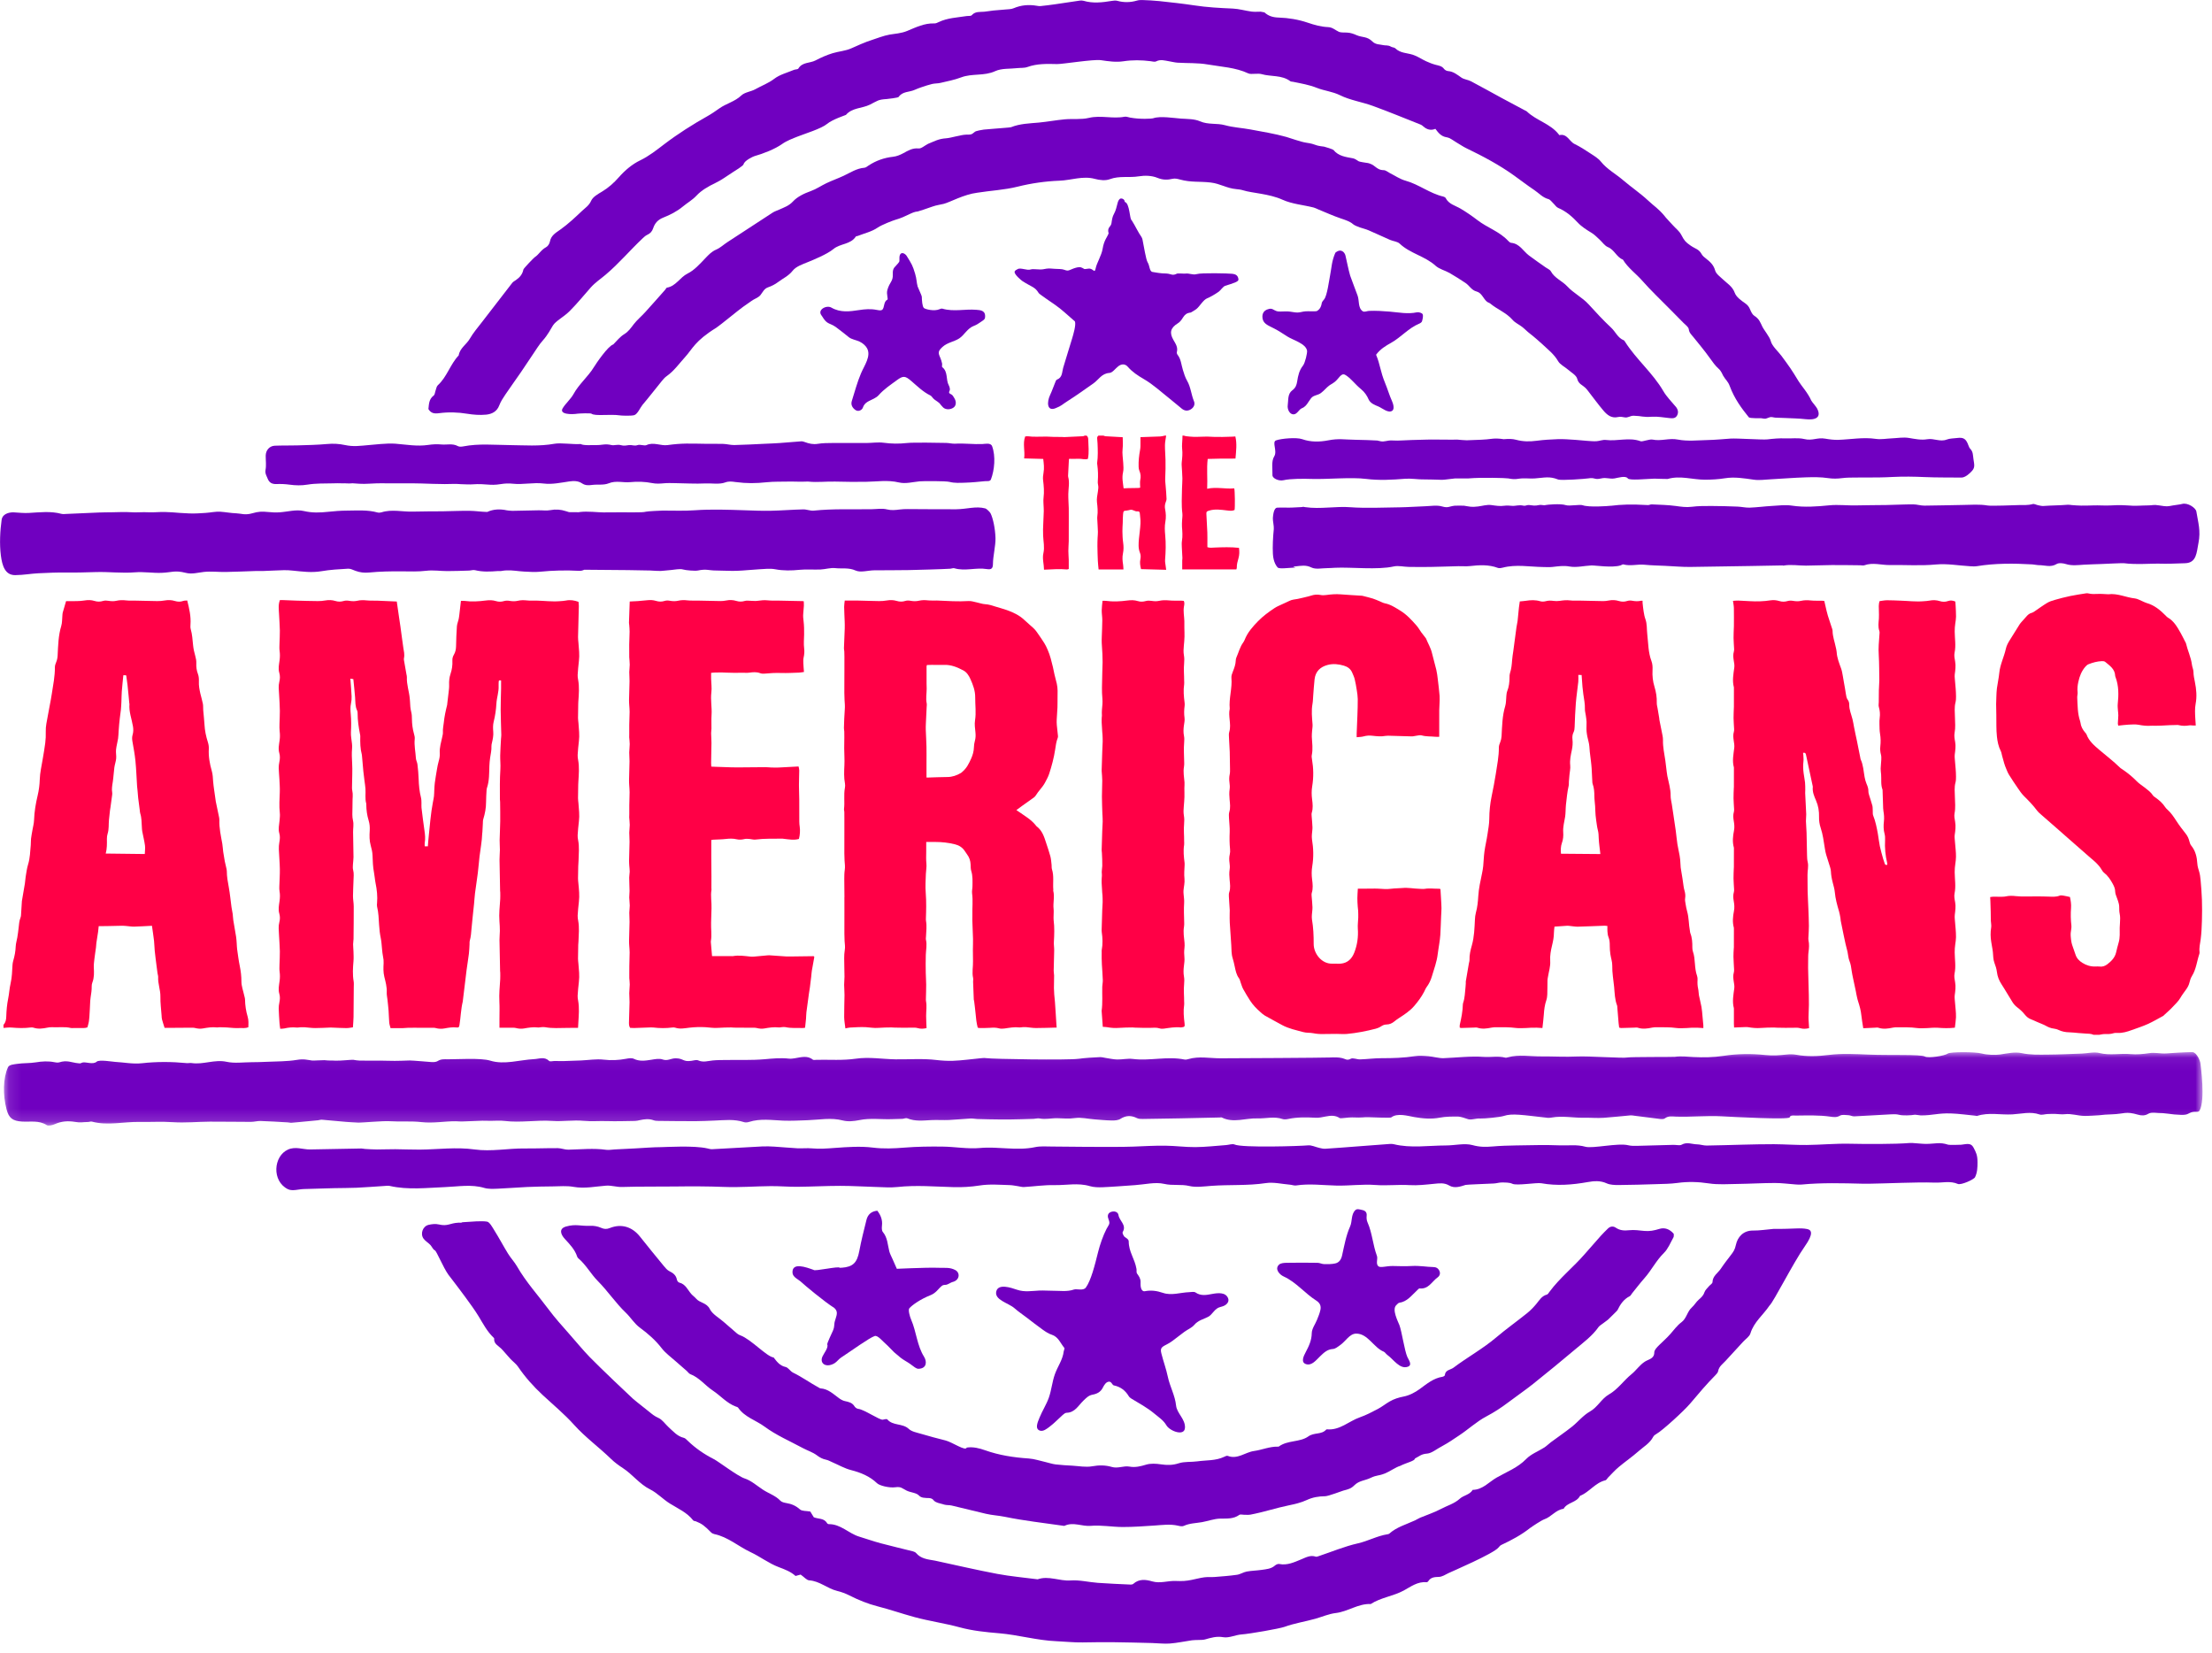 <svg height="130" viewBox="0 0 174 130" width="174" xmlns="http://www.w3.org/2000/svg" xmlns:xlink="http://www.w3.org/1999/xlink"><mask id="a" fill="#fff"><path d="m.111.065h172.948v5.777h-172.948z" fill="#fff" fill-rule="evenodd"/></mask><g fill="none" fill-rule="evenodd"><g fill="#7000c0"><path d="m84.635.589c.558-.08 1.125-.103 1.688-.135.15-.009.304.042.456.064.3.044.6.116.901.123.41.009.828-.093 1.229-.043 1.358.17 2.719-.231 4.073.046.096.02.209-.007.307-.035.834-.244 1.681-.06 2.52-.062 1.259-.002 8.035-.039 8.599-.063.332-.015.679-.026.995.053.224.056.367.211.649.049.174-.1.489.055.739.047.565-.018 1.13-.095 1.694-.095.875.001 1.744-.022 2.611-.161.347-.056.714-.026 1.069.004.405.034.81.169 1.21.155 1.05-.038 2.087-.181 3.152-.102.55.041 1.121-.09 1.681.06.069.018.156-.008.23-.029.859-.239 1.731-.062 2.597-.069.949-.007 1.899.054 2.845.007.885-.044 3.613.154 3.928.081.241-.056 3.6-.035 3.743-.055.491-.069.964-.009 1.45.017.789.042 1.596.027 2.376-.091 1.107-.168 2.192-.179 3.307-.063.616.064 1.116.018 1.674-.041.252-.027.516-.023.764.022.844.153 1.702.115 2.531.012 1.053-.131 2.103-.07 3.14-.028 1.668.069 4.1-.031 4.424.15.269.151 1.577-.054 1.808-.233.178-.138 2.126-.148 2.681 0 .403.108 1.062.13 1.437.074.557-.083 1.154-.221 1.682-.108.693.149 1.369.123 2.053.118.898-.006 1.795-.05 2.693-.082.463-.017.954-.15 1.38-.043.822.207 1.635.01 2.449.085.48.044.979 0 1.458-.074.47-.073.908.055 1.382.019 1.326-.098 2.004-.107 2.055-.098.307.052.582.636.608.926.017.186.386 2.832-.071 3.661-.117.212-.388 0-.776.194-.246.123-.301.2-1.227.117-.067-.006-.819-.104-.892-.102-.406.013-.885-.11-1.137.046-.283.175-.563.148-.811.076-.996-.29-1.065-.06-2.057-.029-.642.02-.386.022-1.027.074-.074.006-.863.057-1.118.051-.579-.012-1.03-.198-1.566-.134-.247.03-.504-.019-.757-.023-.203-.004-.407.001-.61.01-.205.009-.435.094-.611.033-.717-.248-1.439-.046-2.142-.006-.923.052-1.861-.177-2.77.12-.044.014-.101-.014-.152-.019-.635-.061-1.268-.153-1.905-.175-1.024-.036-1.406.155-2.376.155-.048 0-.418-.063-.458-.056-.318.056-.957.084-1.252.006-.19-.05-.403-.047-.603-.037-.974.049-1.946.115-2.92.16-.149.007-.301-.082-.454-.09-.226-.011-.5-.064-.669.035-.256.149-.487.118-.734.082-.915-.135-1.835-.095-2.754-.088-.14.001-.417-.053-.469.138-.055.203-4.422-.03-5.326-.08-1.213-.067-2.412.065-3.616.024-.31-.011-.604-.072-.879.14-.085.065-.251.059-.375.045-.658-.076-1.314-.166-1.971-.249-.127-.016-.257-.042-.382-.031-.692.059-1.382.141-2.074.189-.52.036-1.044-.015-1.567-.005-.838.015-1.681-.17-2.527-.016-.102.018-.208.034-.309.023-2.004-.222-2.794-.372-3.471-.146-.278.093-1.54.215-1.806.198-.423-.028-.763.162-1.072.028-.122-.053-.544-.177-.689-.179-.487-.005-.985-.006-1.459.085-.677.131-1.352.067-1.998-.045-.511-.088-1.34-.348-1.827.03-.063.049-1.667-.016-1.769-.02-.412-.017-.426.053-1.302.015-.276-.012-.904.103-.973.056-.336-.228-.697-.209-1.114-.126-.253.05-.515.111-.769.098-.722-.039-1.438-.058-2.151.092-.148.031-.324.058-.458.011-.661-.231-1.329-.029-1.992-.052-.931-.033-1.874.388-2.796-.073-.04-.02-.102-0-.154.001-1.05.023-2.099.049-3.149.069-.969.019-1.939.037-2.908.047-.153.001-.326-.001-.456-.066-.455-.225-.866-.223-1.308.06-.178.114-.451.128-.68.125-.461-.007-.922-.055-1.382-.09-.502-.039-1.017-.168-1.503-.101-.52.073-.853.025-1.373.013-.531-.012-.914.116-1.427.018-.146-.028-.307.027-.461.032-.64.019-1.28.042-1.921.049-.533.006-1.067-.007-1.6-.014-.305-.004-.611-.01-.916-.023-.178-.007-.357-.049-.533-.039-.564.031-1.127.092-1.692.117-.46.02-.923-.015-1.383.007-.64.032-1.277.117-1.897-.141-.102-.042-.253.036-.382.043-.255.013-.511.011-.766.023-.872.04-1.744-.104-2.618.076-.42.086-.898.134-1.301.029-.929-.243-1.846-.051-2.759-.021-.642.021-1.279.061-1.924.035-.897-.037-1.803-.182-2.691.1-.119.037-.27.061-.382.023-.778-.265-1.573-.157-2.366-.128-.487.018-.975.045-1.462.046-.974.002-1.947-.01-2.921-.021-.128-.001-.264-.008-.381-.051-.359-.133-.712-.088-1.07-.011-.127.027-.255.062-.383.064-.743.011-1.487.036-2.23.013-.605-.019-1.206.037-1.818-.021-.811-.077-1.642.064-2.457.008-1.254-.086-2.501.155-3.753.001-.379-.046-.769-.006-1.154-.008-.204-.001-.408-.016-.612-.01-.539.016-1.078.044-1.617.061-.153.005-.307-.018-.46-.019-.896-.007-1.78.175-2.689.069-.836-.097-1.692-.018-2.535-.073-.502-.033-2.264.125-2.423.115-.332-.02-.664-.034-.996-.062-.632-.054-1.262-.118-1.894-.17-.1-.008-.204.035-.307.045-.691.068-1.383.137-2.075.198-.1.009-.204-.026-.306-.032-.709-.04-1.417-.089-2.127-.111-.255-.008-.513.071-.77.071-1.076.001-2.152-.024-3.228-.018-.97.006-1.945.108-2.907.041-.876-.061-1.742-.004-2.609-.02-1.254-.024-2.512.31-3.762-.024-.093-.025-.205.028-.308.029-.536.006-.503.078-1.023-.008-.564-.093-1.064-.053-1.579.174-.194.085-.508.165-.648.076-.613-.392-1.291-.235-1.937-.276-.73-.045-1.04-.265-1.221-.967-.296-1.146-.273-2.44.11-3.298.097-.217.469-.236.734-.275.481-.071.978-.039 1.457-.118.492-.081.971-.11 1.46-.013.124.025.269.05.382.014.621-.2.955.015 1.482.068.322.033.115.003.362-.057.254-.062.824.189 1.106-.065.197-.177 1.228.004 1.429.015.71.038 1.432.186 2.126.108 1.182-.133 2.349-.122 3.525-.01.127.012.26-.025.385-.005.922.141 1.807-.304 2.756-.098.632.137 1.321.034 1.985.031.385-.002.77-.011 1.154-.03.793-.038 1.598-.021 2.376-.15.56-.093.793-.006 1.217.05.093.013.86-.038.96-.028.508.049.333.008.858.037.365.02 1.303-.083 1.402-.068.174.026.348.062.523.065.718.013 1.445-.014 2.152.011.865.031 1.514-.023 1.769-.022.253.001 1.427.104 1.682.122.174.013.39.01.524-.076.262-.168.512-.141.803-.138.652.007 2.589-.125 3.333.106 1.102.342 2.307-.063 3.46-.121.404-.021.804-.215 1.17.141.075.073.294.005.447.006.23.001.459.012.689.007.462-.012.924-.029 1.385-.049.589-.025 1.188-.131 1.765-.063.606.072 1.181.042 1.768-.068.196-.037.44-.079.601-.001.456.221.899.153 1.364.08.3-.047.645-.121.908-.025.389.141.655-.092 1.02-.092.642.001.566.299 1.249.198.178-.026.391-.097.533-.033.394.177.761.041 1.143.004.33-.033.664-.031.996-.036 1.026-.016 2.057.03 3.076-.06.645-.057 1.278-.12 1.923-.047.151.017.31-.006.462-.03.481-.075.965-.251 1.416.111.061.049.199.013.302.011 1.024-.019 2.063.061 3.067-.086 1.064-.156 2.094.034 3.137.049 1.073.015 2.146-.077 3.226.054.41.049.861.077 1.287.062.719-.026 1.434-.131 2.151-.199.153-.015.311-.033.461-.011.529.076 6.444.17 7.265.052" mask="url(#a)" transform="translate(.194 82.691)"/><path d="m120.399 120.15c-.705.565-1.491.984-2.303 1.364-.085.04-.157.122-.218.199-.389.489-3.715 1.907-3.941 2.019-.243.12-.499.289-.753.295-.349.009-.642.03-.842.351-.023.036-.085.073-.126.069-.7-.073-1.259.362-1.795.652-.837.452-1.8.547-2.595 1.061-.987-.044-1.795.597-2.751.709-.544.063-1.068.298-1.603.449-.806.227-1.633.349-2.431.638-.389.141-2.752.554-3.368.595-.488.032-.992.299-1.446.219-.533-.094-.968.043-1.438.176-.16.045-.338.033-.507.042-.171.01-.345 0-.514.024-.579.082-1.153.21-1.734.255-.465.036-.937-.027-1.406-.039-1.011-.025-2.021-.054-3.032-.064-.809-.008-1.618.001-2.427.016-.689.012-1.379-.066-2.068-.095-1.524-.063-3-.498-4.507-.625-1.049-.088-2.094-.193-3.093-.465-1.18-.321-2.39-.488-3.563-.806-.977-.265-1.934-.6-2.92-.851-.755-.193-1.49-.494-2.196-.85-.306-.155-.637-.278-.971-.359-.767-.186-1.373-.777-2.198-.832-.202-.014-.388-.253-.672-.452-.038.01-.199.053-.404.108-.366-.336-.833-.513-1.326-.698-.773-.291-1.453-.822-2.207-1.175-.962-.451-1.776-1.194-2.849-1.419-.092-.019-.192-.067-.257-.132-.512-.522-.738-.692-1.199-.873-.069-.027-.172-.022-.209-.071-.482-.624-1.192-.928-1.834-1.327-.545-.338-1-.837-1.551-1.111-.847-.422-1.384-1.181-2.146-1.676-.331-.215-.656-.453-.938-.727-.948-.921-2.023-1.697-2.914-2.689-.756-.841-1.638-1.569-2.469-2.342-.72-.67-1.37-1.396-1.924-2.213-.162-.239-.414-.415-.613-.63-.244-.262-.466-.546-.717-.801-.229-.233-.589-.366-.551-.786.002-.02-.018-.048-.036-.064-.515-.482-.83-1.1-1.191-1.692-.316-.518-.681-1.008-1.038-1.5-.361-.498-.739-.983-1.11-1.474-.075-.099-.156-.195-.228-.296-.417-.588-.929-1.857-1.061-1.914-.154-.067-.23-.295-.362-.432-.169-.174-.397-.302-.534-.495-.272-.381-.055-.97.397-1.078.259-.062.554-.093.808-.033.717.169.848-.108 1.564-.14.098-.004.238.021.287-.033.785-.047 1.495-.122 1.949-.047.198.033.427.463.551.66.383.608.718 1.246 1.095 1.859.214.348.505.649.708 1.003.701 1.225 1.654 2.268 2.49 3.39.486.652 1.046 1.278 1.594 1.897.541.61 1.056 1.246 1.622 1.832.755.782 3.249 3.149 3.413 3.289.412.353.851.675 1.27 1.02.227.187.438.36.725.485.318.139.539.49.813.737.361.324.678.711 1.189.831.109.026.206.129.292.213.617.601 1.312 1.078 2.084 1.469.345.175 1.87 1.339 2.404 1.511.523.168.972.576 1.447.888.451.297.983.458 1.371.865.107.113.31.159.477.186.405.066.744.212 1.062.497.164.147.493.11.815.169.066.109.167.274.273.449.343.15.812.049 1.047.469.021.037.083.074.125.073.94-.015 1.568.729 2.397.981.567.173 1.128.371 1.701.525.838.225 1.684.418 2.526.632.093.024.199.07.258.14.373.443.901.493 1.415.581.025.004.049.008.074.013 1.631.351 3.255.732 4.894 1.041 1.047.197 2.115.287 3.173.426.87-.306 1.714.153 2.588.09.707-.05 1.428.135 2.144.188.861.063 1.724.096 2.587.136.07.003.16-.016.209-.06.453-.405.978-.338 1.485-.19.629.183 1.234-.062 1.851-.033.221.01.444.011.665-.003.19-.012.381-.044.569-.08.336-.065.668-.159 1.007-.205.268-.036.544-.004.814-.026.589-.047 1.179-.089 1.763-.173.261-.038.501-.206.762-.254.389-.071.789-.075 1.181-.133.364-.055.741-.074 1.043-.342.084-.075.235-.14.338-.119.629.127 1.188-.144 1.722-.363.389-.159.72-.358 1.149-.215.062.021.147-.013.217-.036 1.03-.344 2.042-.771 3.097-1.01.8-.181 1.516-.587 2.323-.714.048-.008.107-.015.14-.045.588-.528 1.343-.728 2.036-1.05.135-.063.259-.149.396-.207.547-.23 1.118-.411 1.639-.69.496-.266 1.046-.407 1.491-.812.286-.261.773-.299 1.005-.689.788-.009 1.277-.619 1.889-.969.79-.451 1.654-.772 2.319-1.458.381-.393.95-.601 1.426-.906.186-.119.341-.284.52-.416.549-.406 1.114-.79 1.648-1.214.484-.384.885-.897 1.412-1.194.618-.348.92-1.015 1.491-1.341.724-.414 1.165-1.099 1.788-1.602.37-.299.634-.72 1.055-.989.298-.19.736-.224.736-.72 0-.194.194-.388.388-.582.436-.436.489-.439.882-.875.279-.31.525-.667.855-.908.423-.308.459-.848.83-1.175.202-.178.336-.433.54-.609.192-.166.361-.315.446-.574.058-.178.224-.322.35-.475.094-.115.285-.217.288-.329.011-.495.429-.717.657-1.061.245-.37.52-.721.79-1.073.188-.246.311-.405.398-.813.122-.575.558-1.123 1.347-1.113.511.006 1.023-.079 1.601-.129 1.693.012 2.069-.107 2.663.012.326.065.523.343-.194 1.359-.916 1.298-2.458 4.376-2.778 4.658-.488.735-1.228 1.291-1.5 2.188-.077.253-.376.44-.574.657-.46.502-.922 1.002-1.381 1.504-.225.246-.521.436-.585.808-.019.111-.117.219-.202.305-.703.711-1.347 1.472-1.991 2.237-.509.605-2.215 2.148-2.636 2.38-.106.059-.225.141-.278.243-.26.504-.748.775-1.149 1.129-.501.444-1.058.824-1.571 1.255-.3.252-.561.549-.838.828-.069.069-.121.19-.199.208-.805.188-1.265.931-2.001 1.225-.271.541-1.001.501-1.292 1.017-.613.076-.962.637-1.522.828-.206.071-.93.544-1.073.659"/><path d="m131.66 97.037c-.005.09.021.206-.022.282-.237.421-.421.904-.754 1.231-.609.596-.976 1.361-1.533 1.986-.181.202-.349.416-.521.626-.152.186-.3.375-.45.563-.061.077-.107.186-.186.226-.474.237-.743.641-.962 1.099-.025.053-.551.548-.597.601-.208.242-.788.576-.884.714-.488.7-1.165 1.195-1.801 1.731-1.106.932-2.224 1.85-3.354 2.753-.636.507-1.312.964-1.96 1.456-.544.413-1.106.778-1.717 1.1-.772.407-1.427 1.029-2.164 1.511-.558.365-.705.49-1.319.829-.388.194-.807.554-1.165.582-.491.039-.582.194-.971.388 0 .194-.646.319-1.165.582-.31.083-.866.465-1.165.582-.64.252-.585.091-1.208.383-.404.189-.861.192-1.232.564-.251.252-.455.307-.86.412-.161.042-1.167.442-1.439.444-.501.005-.971.081-1.439.299-.441.204-.931.32-1.411.418-1.014.207-1.998.538-3.014.73-.167.031-.344.009-.516.011-.123.001-.282-.049-.364.009-.461.332-.968.286-1.497.294-.481.007-.957.193-1.44.278-.481.084-.976.082-1.434.295-.119.056-.297.019-.439-.014-.617-.145-1.231-.058-1.848-.016-.838.056-1.677.118-2.516.117-.838-.001-1.683-.165-2.511-.092-.694.061-1.376-.328-2.059-.006-.04.019-.099.001-.148-.006-1.517-.221-3.045-.387-4.544-.697-.504-.104-1.014-.123-1.51-.242-.893-.214-1.784-.435-2.677-.645-.194-.046-.412-.02-.59-.074-.436-.132-.63-.132-.824-.326-.138-.208-.388-.194-.582-.194-.028-.021-.383.026-.582-.194-.204-.226-.654-.23-.971-.388-.388-.194-.433-.324-.892-.262-.473.064-1.244-.126-1.438-.32-.571-.548-1.284-.837-2.039-1.03-.517-.132-.996-.413-1.493-.626-.158-.068-.312-.159-.478-.192-.275-.055-.491-.173-.72-.346-.326-.245-.739-.371-1.105-.568-1.013-.546-2.091-1.008-3.008-1.686-.685-.506-1.568-.745-2.08-1.489-.036-.053-.129-.071-.198-.097-.704-.266-1.186-.849-1.786-1.245-.616-.407-1.07-1.031-1.781-1.299-.107-.04-.18-.165-.273-.247-.297-.26-.599-.514-.893-.778-.368-.331-.786-.626-1.083-1.013-.486-.633-1.087-1.154-1.706-1.609-.46-.338-.721-.806-1.112-1.179-.802-.765-1.418-1.704-2.207-2.498-.549-.553-.926-1.277-1.539-1.792-.037-.031-.067-.078-.082-.124-.185-.563-.582-.97-.972-1.393-.337-.366-.485-.813.098-.977.782-.22 1.146-.018 1.889-.056.284-.014.597.04.855.155.253.113.442.123.7.02.907-.363 1.76-.097 2.371.677.615.778 1.245 1.546 1.875 2.312.125.152.262.319.431.402.302.148.532.32.597.672.016.087.104.21.18.227.499.116.663.57.952.9.114.13.264.229.375.361.294.349.828.314 1.08.818.206.412.707.678 1.08 1.005.355.312.71.622 1.071.927.073.062.166.109.257.142.835.303 2.074 1.68 2.613 1.738.243.313.477.647.941.748.215.047.367.337.583.442.705.342 1.338.804 2.023 1.176.044.024.088.061.133.064.611.036 1.017.451 1.472.779.136.098.295.188.457.222.3.064.58.123.757.418.056.094.192.184.299.195.454.044 1.681.896 1.923.849.119-.023.307-.077.354-.023.442.52 1.201.29 1.687.747.234.219.624.286.955.384.638.189 1.28.363 1.926.523.55.136 1.591.876 1.681.563.501-.076.988.049 1.447.212 1.112.395 2.256.567 3.426.646.445.03.883.181 1.323.28.266.06.526.153.794.186.44.053.884.075 1.327.1.518.03 1.053.139 1.55.047.536-.098 1.051-.093 1.542.052.488.144.931-.112 1.395-.026.452.083.868-.022 1.306-.154.363-.109.789-.081 1.174-.024.477.07.91.073 1.388-.083.457-.15.981-.084 1.469-.153.705-.1 1.438-.037 2.106-.355.089-.042.21-.104.284-.075.769.3 1.371-.288 2.066-.383.628-.086 1.226-.359 1.876-.343.025.001.056.005.073-.008.699-.517 1.664-.322 2.33-.8.45-.323 1.029-.119 1.396-.53.015-.016.047-.026.069-.024 1.009.092 1.717-.643 2.583-.945.489-.17.956-.415 1.416-.658.323-.17.611-.406.929-.589.341-.196.702-.311 1.101-.388.446-.087.894-.321 1.267-.593.558-.408 1.08-.852 1.793-.963.067-.01.176-.075.179-.121.033-.428.44-.411.68-.592 1.091-.823 2.298-1.48 3.346-2.368.789-.669 1.635-1.27 2.442-1.918.269-.217.514-.471.735-.738.237-.287.419-.618.82-.724.081-.021.143-.133.201-.212.814-1.103 1.898-1.953 2.788-2.985.414-.48.833-.955 1.256-1.427.178-.198.369-.384.559-.571.185-.182.414-.208.617-.069.334.228.675.24 1.066.199.388-.041.789.017 1.181.056.403.041.779-.032 1.163-.153.443-.14.83.009 1.149.377"/><path d="m126.731 39.78c.751-.096 1.561-.132 2.909-.054.078.004.193-.059.291-.054.625.031 1.254.039 1.873.123.427.058.836.123 1.274.065.52-.068 1.053-.063 1.58-.062.677.001 1.353.022 2.03.049.318.013.635.093.951.081.579-.022 1.155-.102 1.734-.134.526-.03 1.065-.103 1.577-.025.986.149 1.973.071 2.937-.023.733-.072 1.44.027 2.157.005.778-.023 1.557-.014 2.335-.029.704-.013 1.407-.052 2.11-.052.296 0 .592.102.889.1 1.002-.005 2.004-.041 3.007-.053.654-.008 1.32-.067 1.955.042.308.053 2.083-.024 2.467-.033.382-.009.698.027 1.09-.08.121-.033.275.064.416.091.142.028.289.07.43.06.628-.047 1.291-.044 1.918-.097.098-.008.199.018.299.025.246.016.492.043.739.043.301.001.632-.002.933-.015.477-.02.955.03 1.432 0 .618-.04 1.129-.015 1.278 0 .637.065 1.134-.002 1.596 0 .444.002.41-.081.913 0 .609.097.619.088 1.086 0 .175-.033.536-.066.707-.115.449-.127 1.081.314 1.125.59.139.869.359 1.516.165 2.487-.147.734-.138 1.554-1.042 1.584-.767.025-1.339.057-2.159.032-.354-.011-1.783.09-2.652-.032-.122-.017-1.379.046-1.827.064-.452.018-.905.026-1.356.054-.465.029-.923.095-1.39-.052-.227-.071-.553-.11-.733-.001-.467.283-.925.087-1.386.087-.173 0-.345-.049-.518-.059-1.459-.084-2.916-.097-4.366.14-.171.028-.351.015-.526.005-.899-.052-1.808-.221-2.694-.138-1.212.114-2.412.024-3.616.044-.672.011-1.35-.225-2.021.02-.088.032-.2-.001-.3-.002-.752-.007-1.504-.022-2.256-.017-.677.004-1.355.04-2.032.044-.593.003-1.186-.111-1.779-0-.023.004-.049-.016-.074-.016-.828.015-1.656.033-2.484.046-.775.012-4.358.07-4.779.074-.65.006-1.301-.057-1.952-.086-.549-.024-1.095-.035-1.645-.088-.535-.052-1.098.125-1.651-.026-.057-.016-.136.052-.206.075-.658.214-2.016-.005-2.305.008-.578.026-1.176.183-1.727.082-.477-.087-.897-.011-1.344.036-.247.026-.499.009-.749.005-1.055-.015-2.112-.225-3.163.052-.119.032-.267.058-.374.018-.72-.269-1.454-.23-2.198-.144-.298.034-.603.002-.904.009-.728.017-1.457.047-2.185.059-.578.01-1.156.006-1.734-.003-.393-.006-.805-.118-1.174-.035-1.276.289-3.334.043-4.609.103-.201.009-.401.029-.602.029-.426-.001-.918.118-1.262-.05-.446-.219-.822-.132-1.245-.088-.525.054.341.083-.187.101-.392.013-1.096.123-1.228-.018-.072-.081-.335-.391-.371-1.072-.031-.58.005-1.302.071-1.947.022-.213-.086-.664-.073-.856.04-.605.184-.818.339-.825.333-.023.885.009 1.156-.007.201-.012.479-.024.68-.034.552-.026-.168-.077.368 0 1.205.174 2.398-.089 3.601.009 1.022.083 2.834.021 3.864.004.652-.01 1.304-.062 1.957-.083.451-.014.932-.105 1.347.015.485.14.547-.01.986-.058.092-.01.668-.011.742 0 .459.069.567.126 1.096.06.338-.042.704-.158 1.043-.112.354.048.688.108 1.05.052.179-.028.385-.006.565.009.334.029.529-.103.938-.009.124.029.267-.069.414-.054.304.03.447.083.804 0 .172-.04.345.052.514 0 .068-.021 1.158-.134 1.587.011.271.091 1.098-.076 1.32.006.478.176 1.978.07 2.231.038"/><path d="m52.505 35.008c1.132-.158 1.781-.121 2.913-.103.493.008.986-.008 1.478.009.292.01.583.096.873.09.789-.016 1.578-.063 2.367-.099.394-.018.789-.031 1.182-.059.568-.04 1.134-.095 1.702-.134.095-.007.198.024.289.058.329.123.652.199 1.017.139.387-.064.786-.063 1.18-.066.888-.007 1.775.004 2.663-0.0.444-.002.896-.079 1.331-.02.617.084 1.219.092 1.837.022.508-.057 2.581-.018 3.096-.007.24.005.481.075.717.059.642-.042 1.474.059 2.116.03.233-.011.667-.123.776.171.29.782.187 1.88-.093 2.609-.069.181-.32.124-.46.138-.517.051-1.035.104-1.554.12-.416.013-.852.042-1.245-.063-.282-.075-2.079-.069-2.351-.043-.541.053-1.117.21-1.621.089-.894-.215-1.763-.061-2.642-.051-.79.009-1.581.003-2.37-.018-.706-.02-1.431.075-2.118 0-.041-.004-.097-.003-.147 0-.494.027-.987-.013-1.481 0-.541.014-1.088-.007-1.623.049-.901.095-1.598.103-2.471-.013-.305-.041-.536-.077-.838.036-.437.164-1.08.05-1.544.074-.787.039-1.577-.013-2.366-.023-.296-.004-.593-.018-.886.01-.32.03-.616.049-.95-.018-.549-.11-1.135-.128-1.695-.072-.567.057-1.128-.145-1.71.094-.39.16-.879.068-1.318.128-.284.039-.528.041-.781-.128-.301-.2-.642-.2-1.005-.148-.661.096-1.345.247-1.992.165-.826-.104-1.63.103-2.443.013-.311-.035-.634-.02-.932.029-.936.152-1.124-.057-2.25.021-.042.021-.873-.01-.91-.014-.444-.042-.775-.006-1.256-.007-.612-.001-1.223-.029-1.835-.047-.887-.026-1.776-.002-2.664-.011-.291-.003-.589-.012-.87 0-1.016.044-.961.067-1.891-.005-.315.039-.607-.014-.754.005-.294-.015-.553-.006-.794 0-.667.016-1.337-.008-1.995.101-.476.079-.933.068-1.404.003-.34-.047-.688-.061-1.031-.049-.343.012-.569-.094-.699-.428-.087-.225-.219-.404-.165-.69.068-.357.01-.738.013-1.108.003-.431.293-.77.714-.789.584-.025 1.171-.007 1.756-.025.788-.024 1.578-.037 2.363-.109.477-.043.931-.02 1.397.08.31.067.638.094.955.078.617-.031 1.232-.114 1.849-.157.394-.028.792-.055 1.184-.024.852.069 1.698.225 2.56.096.339-.05.692-.07 1.032-.037.435.043.886-.103 1.31.131.114.063.293.045.434.018 1.198-.232 2.405-.112 3.609-.1 1.185.012 2.365.11 3.555-.105.499-.09 1.493.067 2.057.02.22.134.902.078 1.156.085.566.015.724-.131 1.286 0 .178.041.48-.062.697 0 .294.084.419.023.668 0 .257-.024.42.091.671 0 .201-.073.538.079.702 0 .539-.261 1.125.074 1.653 0"/><path d="m77.623 44.759c-.851-.139-1.71.186-2.556-.065-.09-.027-.206.03-.31.037-.571.039-2.695.094-3.267.107-.907.02-1.815.006-2.723.018-.494.006-1.067.195-1.463.017-.548-.246-1.073-.129-1.599-.188-.379-.043-.777.091-1.168.108-.543.023-1.093-.031-1.631.023-.651.066-1.283.079-1.932-.043-.4-.075-.83-.021-1.245.001-.598.031-1.194.104-1.792.123-.517.017-1.036-.024-1.554-.024-.696 0-.783-.146-1.494 0-.208.043-.953-.016-1.174-.085-.219-.068-.699.024-.906.042-.976.086-.67.101-1.668.041-.266-.016-2.656-.046-5.184-.06-.122.06-.259.095-.405.086-1.03-.057-2.056-.032-3.082.071-.41.041-.83.007-1.245-.013-.462-.022-.927-.118-1.384-.092-.062.004-.123.008-.185.013-.172.037-.336.049-.493.038-.601.047-1.2.079-1.801-.069-.143-.035-.31.027-.467.032-.571.017-1.143.04-1.714.04-.545-0-1.098-.09-1.633-.026-.653.078-1.296.052-1.947.047-.856-.008-1.717.009-2.568.092-.387.037-.721-.005-1.067-.131-.191-.069-.393-.18-.584-.17-.701.039-1.408.079-2.098.197-.764.131-1.505.03-2.255-.046-.229-.023-.461-.041-.69-.035-.546.014-1.092.046-1.638.065-.207.008-.414-.004-.621.002-.778.024-1.555.062-2.333.075-.572.01-1.151-.067-1.714-.003-.503.057-.93.196-1.425.071-.866-.219-1.088-.031-1.893 0-.698.027-1.405-.098-2.097-.041-1.026.085-2.044-.05-3.068-.02-.772.022-1.556.049-2.334.037-.726-.011-1.454.023-2.18.057-.634.03-1.145.14-1.841.147-.791.008-1.023-.73-1.128-1.545-.116-.905-.061-1.952.063-2.827.056-.394.509-.59.977-.563.389.023.78.066 1.166.044.856-.049 1.708-.157 2.556.071.121.032.259.012.388.007.857-.036 1.714-.078 2.571-.112.336-.013.673-.014 1.01-.018.493-.006.988-.038 1.478-.005.446.03.59-.005 1.063-.003.34.002.501.024.873.004 1.219-.065 1.468.054 2.694.095.49.016.831-.016 1.259-.041.392-.023.772-.119 1.177-.093.403.026.81.109 1.246.124.386.014.673.167 1.265-.004.467-.135.752-.149 1.246-.098.274.028.569.043.854.027.65-.038 1.338-.247 1.938-.106.668.157 1.28.132 1.928.062.491-.053.987-.09 1.48-.093.802-.004 1.61-.072 2.399.147.095.026.216.017.311-.013.819-.257 1.65-.03 2.474-.056.778-.025 1.557-.013 2.336-.024.701-.01 1.403-.045 2.104-.038.463.004.925.08 1.387.089.006 0 .012-.001.018-.001.487-.224 1.009-.24 1.529-.128.067.015.22.029.439.042.688-.015 1.376-.03 2.064-.042.311-.006.633.045.932-.013.428-.083.815-.052 1.228.083.079.026.159.052.24.075.256.002.514.004.773.006.018-.006.033-.011.052-.013.627-.085 1.504.032 1.875.027 2.125-.028 3.025.038 3.36-.057.12-.034 1.188-.086 1.318-.086.829-.004 1.662.037 2.487-.023 1.32-.095 2.636-.044 3.953-.002.675.022 1.351.053 2.025.04.858-.017 1.714-.088 2.571-.109.279-.007.566.125.838.097 1.504-.156 3.011-.089 4.517-.109.416-.005.853-.085 1.241.013.356.089.667.05 1.002.008.205-.026.414-.033.622-.033.753.002 3.058.024 3.811.015.879-.01 1.548-.265 2.293-.068.115.03.368.283.419.386.194.388.366 1.196.388 1.941.018.596-.199 1.443-.2 2.039-.001.346-.115.466-.481.406"/><path d="m93.211 112.295c-.027.704-1.19.268-1.461-.192-.241-.409-.601-.629-.941-.915-.56-.471-1.191-.806-1.805-1.178-.083-.05-.167-.119-.216-.2-.272-.45-.647-.737-1.172-.845-.124-.025-.18-.299-.372-.294-.24.006-.397.28-.488.462-.179.358-.464.497-.823.564-.306.058-.494.26-.718.475-.383.368-.657.932-1.313.946-.103.002-.217.092-.303.168-.35.309-.67.657-1.042.934-.207.154-.493.394-.765.299-.415-.145-.152-.692-.017-1.028.202-.502.546-1.042.726-1.553.221-.629.257-1.236.482-1.863.214-.599.615-1.128.69-1.781.01-.086.089-.231.048-.279-.307-.366-.464-.869-.993-1.038-.246-.078-.476-.231-.69-.383-.442-.314-.868-.651-1.3-.979-.315-.239-.644-.461-.94-.722-.466-.411-1.609-.649-1.426-1.334.162-.61 1.129-.289 1.635-.115.582.199 1.151.091 1.731.063.365-.018.733.019 1.1.015.545-.005 1.085.094 1.638-.096.225-.078.738.125.942-.161.401-.563.694-1.712.964-2.805.135-.543.393-1.296.656-1.798.171-.327.313-.383.165-.749-.088-.218-.104-.464.162-.579.266-.115.578-.028.616.234.067.458.665.781.331 1.339-.04.068.047.235.11.334.05.079.364.196.364.39 0 .84.471 1.351.612 2.177.02.119-.021.271.04.356.146.205.284.389.281.666-.002.212-.022.47.122.65.04.051.133.094.191.082.499-.103.961-.04 1.452.127.672.229 1.369-.033 2.057-.056.169-.006.383-.057.499.023.42.292.865.201 1.296.119.478-.09 1.076-.149 1.269.338.113.285-.132.553-.474.647-.048.013-.095.03-.144.041-.45.105-.6.593-.965.777-.373.188-.78.272-1.077.625-.197.234-.521.359-.778.547-.318.231-.621.481-.938.713-.155.113-.321.217-.493.301-.393.194-.479.299-.382.687.154.615.377 1.213.507 1.832.161.772.567 1.463.65 2.268.063.613.727 1.052.701 1.742"/><path d="m108.425 99.595c.158.142.631-.026 1.129-.02.463.005.945.034 1.503-.001.604-.038 1.197.078 1.679.083.23.002.387.09.482.285.102.208.044.401-.136.531-.447.321-.711.94-1.409.866-.067-.007-.152.105-.222.169-.417.38-.756.869-1.38.959-.085.012-.158.116-.233.183-.377.338.145 1.312.245 1.582.187.504.4 2.003.62 2.495.108.242.419.635.041.77-.632.227-1.118-.571-1.626-.938-.1-.072-.168-.205-.275-.248-.791-.32-1.256-1.442-2.181-1.418-.504.013-.816.607-1.236.9-.18.125-.378.297-.576.309-.452.027-.726.305-1.012.579-.309.296-.644.747-1.091.616-.454-.134-.196-.647-.042-.939.251-.476.472-.926.48-1.5.005-.355.277-.705.418-1.061.1-.251.208-.504.263-.767.065-.313-.029-.549-.342-.746-.435-.273-.82-.629-1.213-.965-.412-.353-.825-.689-1.331-.918-.34-.153-.73-.592-.37-.932.132-.124.383-.141.593-.145.813-.017 1.628-.012 2.441 0 .169.002.338.098.507.102.293.006.596.011.879-.053.312-.07.468-.302.543-.637.172-.769.312-1.564.63-2.274.183-.409.06-.942.414-1.284.136-.131.362-.043.522-.012.235.045.399.169.365.465-.019.165-.001.355.066.505.376.845.419 1.781.741 2.642.09.24-.112.617.114.819"/><path d="m68.21 27.401c-.098-.186-.319-.405-.599-.535-.28-.13-.621-.17-.837-.343-.155-.124-.337-.27-.516-.411-.188-.148-.372-.291-.515-.393-.271-.196-.522-.245-.673-.357-.255-.19-.325-.394-.456-.564-.333-.431.395-.829.784-.604.71.411 1.447.306 2.173.195.474-.073.92-.109 1.393-.014.467.093.498.032.608-.48.026-.121.119-.282.219-.316.109-.038-.087-.429.011-.775.181-.638.453-.656.427-1.225-.026-.57.182-.538.495-.971.075-.104-.042-.454.113-.635.137-.16.392.007.487.162.399.648.46.725.661 1.398.13.434.103.654.197 1.002.025.092.326.703.329.814.008.266.031.746.164.876.094.092.809.286 1.24.091.066-.03.154-.057.217-.038.882.259 1.778.014 2.664.089.304.026.769.031.685.631-.021.153-.217.243-.351.339-.159.115-.333.223-.516.291-.522.191-.753.727-1.166.994-.397.257-.932.317-1.31.666-.342.316-.363.444-.177.843.067.145.109.304.144.461.021.094-.034.248.015.286.471.371.268.974.509 1.423.065.122.122.315.071.419-.102.206-.009.229.139.305.1.051.165.184.23.289.174.281.147.588-.057.738-.243.18-.615.187-.819 0-.107-.097-.191-.219-.3-.345-.236-.198-.363-.24-.478-.365-.091-.097-.145-.195-.227-.235-.585-.283-1.037-.74-1.522-1.153-.46-.392-.618-.418-1.108-.058-.504.371-1.03.716-1.449 1.194-.096.11-.234.189-.364.261-.335.184-.727.264-.875.717-.055.168-.338.347-.574.184-.233-.161-.389-.404-.292-.712.23-.729.425-1.474.723-2.175.268-.631.806-1.35.481-1.964"/><path d="m155.236 36.11c-.049-.322-.02-.566-.253-.812-.063-.067-.105-.162-.137-.251-.192-.536-.385-.666-.908-.596-.272.036-.561.027-.81.123-.519.201-1.007-.115-1.517-.028-.492.085-.974-.022-1.465-.102-.43-.071-.887.016-1.332.034-.42.017-.849.102-1.257.042-.996-.147-1.972.044-2.957.075-.34.011-.686-.034-1.022-.093-.643-.113-1.0.188-1.656.029-.462-.112-1.03-.03-1.489-.05-.467-.021-.94.024-1.407.078-.396.046-2.387-.098-2.905-.062-.592.041-1.184.1-1.778.113-.788.018-1.599.112-2.359-.037-.685-.135-1.327.143-1.988.002-.16-.034-.344.041-.517.067-.148.022-.317.102-.441.057-.898-.324-1.816.022-2.72-.095-.238-.031-.491.085-.739.099-.241.014-.486-.013-.728-.028-.073-.004-1.592-.159-2.281-.135-.568.02-1.138.053-1.701.128-.548.074-1.075.068-1.614-.079-.28-.076-.593-.075-.887-.05-.027.002-.055.004-.082.006-.347-.056-.695-.074-1.044-.02-.303.047-1.005.081-1.87.105-.249-.013-.497-.026-.749-.055-.009.025-2.414-.021-2.423.003-1.998.039-2.042.103-2.692.066-.171-.01-.349.017-.518.053-.326.068-.388-.001-.652-.048-.096-.017-1.427-.056-1.717-.059-.862-.01-1.307-.117-2.13.043-.701.136-1.39.146-2.059-.091-.444-.157-1.657-.053-2.06.098-.335.129.125.841-.14 1.258-.239.377-.125.992-.138 1.477-.007.247.495.483.867.396.553-.129 1.596-.122 2.236-.101 1.185.038 3.088-.151 4.255-.003 1.026.13 2.067.072 3.104-.013.375-.03 1.083.056 1.24.05.263-.008 1.576.033 1.632.036.172.007.872-.104 1.044-.111.211-.008.888.014 1.044 0 1.002-.09 2.965-.035 3.133 0 .584.121.764.008 1.044 0 .595-.018.646.028 1.044 0 .756-.053 1.133-.189 1.819.082.254.101 2.165-.051 2.359-.082.587-.097.464.135 1.044 0 .411-.095.629.063 1.044 0 .24-.037.876-.246 1.044 0 .122.178 1.478.036 2.089.018.048-.001 1.002.039 1.044.026.988-.293 1.962.06 2.942.057.518-.002 1.042-.029 1.552-.112.774-.126 1.52.003 2.28.111.433.062.887-.007 1.331-.03.913-.049 1.826-.125 2.74-.154.592-.019 1.194-.029 1.776.06.382.058.735.048 1.108 0 .366-.047.74-.042 1.111-.046.592-.007 1.185 0 1.777-.007.369-.004.739-.02 1.108-.039.834-.041 1.665-.028 2.501.01.958.043 1.922.027 2.883.039.284.003.627-.289.843-.534.238-.271.167-.5.104-.918"/><path d="m131.813 31.983c-.332-.402-.713-.777-.972-1.222-.834-1.433-2.137-2.496-3.017-3.888-.026-.041-.056-.094-.097-.11-.47-.187-.644-.664-.978-.977-.63-.589-1.21-1.217-1.79-1.854-.484-.533-1.18-.873-1.669-1.403-.402-.436-.999-.641-1.296-1.188-.075-.138-.271-.21-.413-.311-.438-.312-.884-.612-1.312-.937-.456-.346-.734-.937-1.402-.994-.086-.007-.176-.097-.243-.168-.674-.722-1.631-1.022-2.396-1.61-.426-.328-.873-.636-1.336-.91-.416-.246-.925-.347-1.172-.833-.028-.056-.116-.1-.184-.116-1.063-.244-1.925-.962-2.975-1.251-.436-.12-.83-.397-1.242-.603-.155-.078-.31-.22-.466-.223-.661-.01-.662-.51-1.404-.584-.04-.004-.506-.076-.568-.113-.146-.086-.289-.204-.447-.234-.565-.108-1.143-.164-1.542-.661-.04-.05-.666-.251-.737-.259-.853-.095-.53-.18-1.409-.311-.448-.066-1.204-.353-1.555-.451-.93-.259-1.889-.414-2.84-.591-.662-.123-1.346-.154-1.99-.333-.644-.179-1.315-.024-1.959-.305-.451-.197-1.003-.179-1.513-.215-.499-.035-1.616-.219-2.161-.03-.139.048-1.057.094-1.828-.048-.148-.027-.305-.095-.442-.068-.929.182-1.864-.135-2.805.091-.608.146-1.27.056-1.903.113-.682.062-1.358.193-2.041.256-.736.067-1.478.081-2.177.363-.066.027-1.041.092-1.353.121-.266.025-.533.041-.798.068-.118.012-.606.101-.686.168-.307.258-.314.22-.699.229-.423.01-1.18.259-1.557.285-.625.043-.9.225-1.434.437-.285.146-.533.387-.754.364-.47-.048-.823.173-1.182.367-.269.145-.526.254-.83.288-.691.077-1.333.304-1.917.688-.103.068-.213.166-.325.174-.615.047-1.109.39-1.643.637-.442.205-.902.368-1.342.576-.418.198-.792.466-1.242.626-.504.179-1.043.433-1.394.814-.317.344-.682.459-1.056.63-.18.082-.376.14-.54.246-1.193.77-2.381 1.549-3.569 2.328-.293.192-.556.445-.872.58-.36.153-.593.406-.852.676-.427.446-.862.944-1.398 1.208-.605.299-.915.99-1.622 1.109-.055.009-.093.111-.142.167-.525.591-1.046 1.186-1.579 1.771-.293.322-.636.603-.899.946-.221.288-.407.57-.738.772-.331.202-.59.527-.867.811-.417.122-1.345 1.493-1.53 1.795-.462.754-1.166 1.321-1.596 2.106-.219.399-.628.741-.857 1.125-.286.48.695.498 1.179.419.084-.014 1.015-.055 1.089.002.275.212 1.446.017 2.251.134.025.015.847.056 1.112-.019.26-.074.479-.606.652-.81.526-.62 1.022-1.266 1.535-1.896.109-.133.227-.267.367-.364.581-.408.989-.996 1.453-1.505.574-.63.759-1.259 2.448-2.299.25-.154 1.859-1.481 2.104-1.642.158-.104.582-.404.65-.456.229-.176.554-.26.722-.474.181-.231.28-.498.599-.609.277-.096.552-.235.785-.412.382-.29.821-.476 1.146-.89.266-.339.778-.51 1.21-.686.362-.147 1.507-.61 2-1.023.53-.443 1.345-.346 1.759-.98.021-.032.094-.027.14-.045.529-.208 1.111-.338 1.568-.652.349-.24 1.222-.568 1.371-.61.945-.268 1.318-.638 1.794-.667.046-.003.772-.248 1.159-.386.342-.121.578-.135.888-.214.493-.127 1.568-.742 2.644-.876 1.034-.167 2.11-.211 3.174-.477 1.069-.267 2.184-.426 3.285-.467.927-.034 1.833-.401 2.784-.142.371.101.83.153 1.172.024.751-.282 1.522-.101 2.276-.225.474-.078 1.027-.063 1.461.115.436.178.796.175 1.218.076.18-.043.403.015.578.063.873.238 1.537.128 2.408.233.744.089 1.263.453 1.996.517.188.016.38.041.558.097.697.221 2.032.26 3.088.737.769.347 1.637.407 2.455.615.118.03.228.093.342.14.595.242 1.181.511 1.788.717.372.126.727.237.967.453.099.089.368.198.53.253.233.079.476.135.701.232.565.242 1.12.507 1.684.752.249.108.572.122.754.294.82.777 1.984.978 2.819 1.736.298.271.747.369 1.111.576.425.242.834.511 1.244.779.306.2.471.57.87.672.414.106.523.561.823.805.076.061.184.082.259.145.555.463 1.26.714 1.749 1.279.201.233.513.366.763.561.213.166.397.37.614.53.224.165.827.692.954.813.443.423.935.79 1.255 1.346.161.28.524.442.783.67.26.229.651.438.721.721.098.395.391.481.618.686.073.066.138.143.199.222.413.529.807 1.074 1.24 1.585.292.344.634.633 1.158.511.161-.038.348-.009.515.026.26.055.435-.135.707-.128.688.018.695.132 1.462.078.415-.029.958.067 1.293.1.259.025.517.072.663-.198.131-.243.071-.48-.105-.694"/><path d="m96.934 21.535c-.313-.037-2.418-.087-2.788.022-.326.096-.578-.085-.921-.037-.098.014-.57-.038-.656.007-.346.181-.442.01-.812-.014-.315-.021-.28.019-1.1-.123-.246-.043-.217-.504-.377-.749-.142-.217-.296-1.278-.408-1.795-.011-.049-.027-.1-.054-.154-.016-.034-.031-.065-.046-.084-.204-.267-.515-.929-.76-1.298-.151-.036-.138-1.336-.536-1.43 0-.241-.295-.325-.395-.23-.086.081-.134.173-.179.361-.053.221-.144.581-.258.779-.148.258-.17.473-.213.766-.042.294-.351.315-.231.776.002.006.009.009.011.014-.119.329-.363.529-.477 1.229-.084.516-.467 1.116-.546 1.529-.088.464-.194-.028-.567.025-.47.066-.227.034-.585-.099-.157-.059-.441.035-.595.09-.314.112-.396.233-.707.104-.193-.08-.512-.064-.761-.08-.46-.03-.472-.055-.904.032-.301.061-.79-.056-.997.019-.272.099-.803-.167-1.018-.03-.083.052-.2.089-.237.186-.082.217.559.723.597.748.734.48.997.451 1.298.959.046.077 1.18.847 1.261.902.568.39.988.815 1.581 1.318.108.259-.133 1.055-.209 1.314-.229.781-.487 1.553-.713 2.335-.101.35-.049.762-.495.934-.07.027-.107.159-.144.248-.132.319-.242.648-.39.959-.263.555-.255 1.311.426 1.039.51-.203.475-.261.977-.579.682-.43 1.335-.908 1.998-1.368.411-.285.65-.791 1.266-.828.243-.014.463-.346.699-.526.255-.194.535-.199.741.037.362.415.792.698 1.271.975.726.421 1.355 1.009 2.019 1.532.327.258.64.535.966.795.214.171.449.203.695.057.251-.148.361-.398.261-.639-.218-.526-.258-1.126-.533-1.598-.169-.289-.252-.586-.343-.878-.125-.4-.14-.833-.416-1.182-.042-.053-.073-.148-.057-.21.101-.381-.096-.655-.273-.964-.326-.569-.224-.944.345-1.299.484-.302.372-.78 1.024-.851.034-.004.401-.242.438-.271.273-.215.534-.726.858-.851.207-.08.584-.29.908-.52.144-.102.335-.405.503-.459.635-.203 1.058-.319 1.044-.496-.027-.343-.253-.423-.489-.451"/><path d="m111.906 24.714c-.04-.099-.309-.181-.449-.15-.72.158-1.433.004-2.139-.054-.545-.045-1.084-.08-1.629-.057-.167.007-.363.119-.499.025-.377-.26-.257-.831-.396-1.219-.149-.417-.548-1.441-.588-1.582-.149-.518-.245-1.05-.369-1.575-.057-.242-.342-.606-.794-.225-.296.677-.29 1.142-.409 1.742-.087.438-.237 1.64-.474 1.924-.077.093-.174.198-.191.308-.051.337-.201.523-.405.624-.24.032-.606-.006-.862.012-.256.017-.401.09-.649.095-.2.004-.553-.081-.734-.085-.485-.011-.717.036-.893-.023-.251-.083-.333-.232-.585-.18-.565.116-.574.553-.512.817.087.37.48.516.876.715.361.181.715.42 1.04.629.464.3 1.471.56 1.571 1.127.03.17-.149.957-.32 1.174-.299.378-.389.8-.457 1.244-.043.279-.125.509-.377.694-.391.286-.306.769-.365 1.174-.046.316.14.708.434.723.304.015.438-.386.676-.48.261-.103.391-.294.523-.501.314-.488.336-.42.803-.598.233-.089.514-.415.67-.557.257-.234.305-.198.583-.41.342-.261.507-.749.836-.557.447.261.723.698 1.249 1.128.281.23.465.517.58.785.146.339.517.46.791.578.284.122.774.551 1.077.327.216-.159.042-.622-.026-.771-.202-.447-.34-.933-.539-1.413-.383-.928-.378-1.439-.708-2.219.338-.454.749-.695 1.189-.942.774-.433 1.361-1.154 2.203-1.503.088-.036.201-.11.222-.189.049-.181.11-.4.048-.555"/><path d="m72.693 106.721c-.563-.899-.606-1.971-1.017-2.919-.113-.262-.257-.783-.142-.909.224-.243.831-.694 1.679-1.031.371-.148.6-.471.709-.574.199-.186.204-.224.479-.235.146-.006.401-.19.507-.214.6-.138.632-.736.239-.945-.428-.227-.791-.162-1.198-.177-.783-.03-1.568.015-2.353.034-.364.009-.728.029-1.05.043-.129-.291-.237-.532-.342-.775-.088-.203-.201-.401-.254-.613-.13-.515-.131-1.063-.505-1.507-.093-.11-.087-.336-.068-.502.051-.448-.094-.817-.367-1.171-.469.044-.747.298-.853.721-.204.815-.411 1.63-.565 2.455-.17.911-.492 1.245-1.39 1.309-.05.003-.102-.005-.149.006-.016-.165-2.017.301-2.052.163-.594-.212-1.714-.629-1.662.228.022.356.47.513.713.749.193.186 1.789 1.524 2.575 2.017.258.243.244.439.086.904-.159.466-.012.438-.198.894-.057.141-.478.992-.441 1.077.109.246-.282.714-.387.961-.154.364.029.667.417.676.182.004.387-.07.545-.167.188-.115.321-.319.507-.441.879-.576 2.198-1.539 2.643-1.695.246-.086.609.399 1.019.752.118.101.399.423.516.523.166.142.329.281.488.412.22.182.557.352.749.491.342.248.501.403.683.397.664-.022.66-.582.437-.938"/><path d="m48.73 31.981c-.308-.552-.308-.552.052-.829.212.291.1.542-.052.829"/><path d="m46.125 86.346c-.702.078-.702.078-1.083-.195.399-.161.684-.042 1.083.195"/><path d="m142.942 32.136c-.076-.15-.424-.541-.462-.627-.274-.623-.789-1.175-.999-1.522-.575-.947-.696-1.114-1.353-2.004-.24-.325-.745-.768-.837-1.161-.073-.311-.535-.865-.664-1.135-.162-.34-.252-.612-.626-.846-.153-.096-.255-.308-.329-.489-.087-.215-.196-.361-.4-.502-.317-.219-.694-.489-.814-.821-.182-.502-.581-.722-.915-1.041-.232-.221-.551-.439-.627-.715-.117-.425-.378-.665-.686-.91-.135-.107-.289-.218-.37-.364-.234-.425-.482-.404-.905-.704-.362-.257-.457-.355-.692-.804-.174-.334-.403-.474-.664-.767-.095-.107-.609-.641-.679-.758-.523-.612-.716-.672-1.286-1.203-.616-.573-1.324-1.047-1.964-1.596-.574-.493-1.255-.852-1.743-1.457-.208-.259-.518-.444-.803-.63-.41-.269-.823-.542-1.264-.754-.42-.201-.583-.84-1.198-.698-.01.002-.03-.037-.045-.057-.662-.85-1.766-1.085-2.519-1.81-.034-.033-.086-.048-.13-.071-.608-.324-1.217-.645-1.823-.973-.812-.44-1.617-.894-2.434-1.324-.238-.125-.54-.142-.756-.291-.329-.227-.625-.482-1.051-.513-.111-.008-.25-.084-.315-.173-.168-.229-.41-.254-.652-.318-.26-.069-.514-.169-.759-.281-.353-.162-.679-.397-1.045-.512-.467-.147-.989-.122-1.376-.505-.08-.079-.242-.067-.345-.132-.215-.134-.439-.078-.606-.12-.235-.06-.592-.026-.842-.277-.428-.429-.799-.308-1.249-.504-.229-.1-.458-.192-.769-.206-.207-.01-.48.009-.621-.056-.325-.152-.498-.359-.869-.374-.537-.022-1.063-.168-1.59-.348-.723-.246-1.51-.377-2.274-.401-.464-.014-.809-.117-1.131-.409l-.295-.054c-.239-.001-.482.024-.717-.008-.495-.067-.984-.216-1.479-.238-1.014-.043-2.024-.097-3.03-.251-.907-.138-1.821-.236-2.734-.335-.442-.048-.887-.065-1.332-.084-.147-.006-.302.003-.442.043-.514.15-1.022.161-1.541.019-.137-.037-.297-.018-.442.006-.74.122-1.477.209-2.216-.009-.093-.027-.2-.029-.296-.015-.658.094-1.314.199-1.972.293-.374.054-.749.099-1.125.138-.097.01-.199-.011-.297-.027-.622-.104-1.222-.054-1.811.197-.194.083-.428.076-.645.098-.317.032-.635.049-.951.081-.244.025-.486.075-.731.095-.339.029-.689-.036-.964.272-.074.083-.279.048-.423.071-.732.117-1.484.14-2.17.468-.11.053-.236.114-.351.109-.774-.032-1.459.31-2.132.589-.477.198-.975.219-1.375.288-.505.087-1.062.319-1.333.399-.546.161-1.412.557-1.673.675-.485.22-.991.241-1.482.39-.467.141-.922.344-1.356.571-.439.23-1.036.116-1.346.637-.045.076-.236.056-.349.105-.523.221-1.108.365-1.546.7-.465.355-.994.543-1.485.819-.352.198-.832.231-1.106.493-.508.486-1.184.631-1.73 1.018-.3.213-.605.424-.925.604-1.185.666-2.328 1.391-3.413 2.216-.601.457-1.188.929-1.892 1.268-.628.301-1.205.794-1.669 1.322-.403.457-.825.833-1.341 1.142-.317.189-.709.408-.843.712-.165.376-.463.558-.718.799-.54.51-1.085 1.026-1.688 1.455-.374.266-.747.464-.841.965-.03.157-.15.351-.286.425-.436.241-.564.576-.906.796-.07.046-.873.876-.891.969-.071.368-.288.626-.589.829-.103.07-.22.133-.294.228-.8 1.026-1.595 2.057-2.386 3.089-.325.424-.68.832-.943 1.292-.264.461-.79.742-.877 1.315-.667.699-.918 1.689-1.644 2.35-.098.089-.119.266-.171.404-.052.138-.057.334-.156.407-.375.281-.368.681-.411 1.061.204.339.47.372.835.324.735-.098 1.476-.078 2.217.044.485.08.991.116 1.479.071.447-.042.856-.231 1.042-.729.111-.297.292-.573.471-.839.399-.593.823-1.17 1.226-1.76.445-.652.877-1.313 1.318-1.968.125-.186.266-.377.404-.53.418-.466.626-.911.803-1.188.238-.373.833-.65 1.323-1.14.582-.582 1.102-1.226 1.649-1.844.344-.388.753-.654 1.168-1.004 1.078-.91 1.931-1.942 2.931-2.879.105-.098.217-.203.345-.261.243-.111.385-.268.474-.533.127-.38.363-.656.785-.822.546-.215 1.094-.497 1.541-.869.35-.292.752-.512 1.077-.862.394-.424.945-.733 1.478-.989.518-.248.835-.503 1.366-.843.187-.119.833-.507.861-.635.063-.289.738-.604.846-.635.706-.197 1.631-.564 2.174-.95.376-.267.83-.434 1.264-.606.518-.206 1.84-.61 2.278-.979.425-.358 1.473-.694 1.488-.711.493-.576 1.267-.501 1.881-.805.616-.304.624-.4 1.322-.442.095-.006.899-.101.941-.163.305-.448.835-.369 1.249-.554.179-.08.363-.151.549-.213.277-.093.554-.188.838-.255.214-.05.443-.035.657-.086.547-.13 1.107-.235 1.63-.434.862-.327 1.804-.087 2.673-.489.506-.234 1.151-.171 1.733-.238.267-.031.556.002.801-.087.765-.278 1.559-.25 2.342-.232.404.009 2.874-.391 3.434-.307.584.087 1.196.175 1.77.088.725-.111 1.426-.099 2.14-.008.147.019.326.074.44.015.351-.18.684-.063 1.024-.008.222.036.442.096.666.11.788.049 1.591.005 2.364.14 1.074.188 2.186.228 3.202.704.144.068.34.026.512.032.173.006.356-.027.516.021.748.22 1.592.051 2.27.559.054.041.145.033.218.048.631.13 1.26.233 1.873.477.586.233 1.222.283 1.822.579.801.396 1.727.529 2.576.838 1.271.463 2.522.98 3.779 1.478.068.027.129.078.184.128.281.252.596.355.962.199.243.329.464.599.889.665.274.043.522.263.778.41.257.147.5.321.765.449 1.312.633 2.597 1.314 3.783 2.167.52.373 1.027.765 1.559 1.12.366.244.659.594 1.114.715.15.04.265.218.392.337.126.118.226.291.374.354.609.257 1.097.675 1.535 1.145.324.348.71.583 1.106.824.229.14.42.345.622.527.22.199.4.487.656.591.512.207.678.791 1.179.983.396.656 1.029 1.098 1.526 1.664.679.774 1.433 1.482 2.156 2.217.36.366.725.727 1.082 1.095.153.158.396.317.416.497.033.288.209.428.36.616.433.537.877 1.067 1.277 1.627.25.35.43.614.734.888.188.169.292.453.329.517.208.362.378.434.521.82.37.997.928 1.748 1.496 2.452.093.116.893.065.993.083.404.073.281.044.671-.081.13-.042.294.027.442.035.246.013.492.014.738.026.543.027 1.089.033 1.628.094.751.085 1.276-.114.911-.832"/><path d="m155.273 90.318c-.199-.392-.394-.381-1.003-.282-.086.014-.944.023-1.012.001-.689-.227-1.021-.07-1.734-.066-.278.001-.556-.035-.835-.052-.159-.01-.32-.032-.476-.019-1.185.1-3.533.084-4.723.058-1.12-.024-2.244.086-3.367.098-.861.009-1.722-.056-2.584-.062-.834-.005-1.668.021-2.502.039-.93.021-1.86.057-2.79.068-.249.003-.499-.092-.749-.095-.401-.005-.799-.212-1.219.029-.142.082-.432.006-.655.012-.962.025-1.923.058-2.884.078-.221.005-.456.003-.662-.048-.808-.198-2.804.278-3.371.117-.667-.189-1.341-.081-2.006-.108-1.15-.048-2.307-.011-3.461.006-.61.009-1.223.029-1.829.081-.544.046-1.015.051-1.583-.107-.614-.17-1.391.027-2.097.028-1.369.002-2.749.232-4.105-.101-.089-.022-.191-.025-.286-.019-.866.063-1.731.131-2.596.196-.833.063-1.666.13-2.501.183-.152.01-.313-.034-.464-.068-.3-.067-.61-.227-.892-.199-.585.057-5.182.207-5.782-.07-.153-.071-.438.032-.664.048-.801.058-1.603.153-2.405.159-.796.007-1.592-.104-2.389-.112-.833-.008-1.667.04-2.5.073-1.434.056-6.174-.004-6.39-.006-.448-.003-.92-.041-1.341.049-1.438.305-2.879-.067-4.326.066-.965.089-1.967-.099-2.954-.11-.994-.012-1.995-0-2.983.079-.836.067-1.633.106-2.487 0-.966-.12-1.987-.049-2.974.024-.614.045-1.212.095-1.828.037-.379-.036-.769.012-1.152-.008-.598-.031-1.194-.093-1.791-.129-.32-.019-.643-.032-.963-.016-1.315.067-2.628.149-3.942.218-.121.006-.249-.034-.371-.062-1.066-.245-3.268-.103-3.636-.101-.674.003-1.348.064-2.023.099-.544.028-1.089.055-1.633.082-.225.011-.458.059-.673.029-.995-.14-1.985-.03-2.978-.01-.274.005-.551-.118-.828-.12-.867-.007-1.735.033-2.602.024-1.317-.014-2.627.262-3.944.078-1.442-.202-2.875.002-4.312.013-.64.005-1.28-.028-1.919-.032-.482-.003-.963.021-1.445.02-.315-.001-.63-.023-.945-.041-.095-.005-.19-.036-.284-.035-1.348.023-2.696.053-4.044.075-.538.009-1.133-.255-1.721.007-1.154.515-1.294 2.479-.015 3.116.351.175.834.001 1.275-.01.8-.019 1.601-.05 2.401-.07.577-.015 1.156-.005 1.732-.032.74-.034 1.477-.094 2.216-.141.127-.008.266-.03.383-.003 1.456.332 2.92.15 4.392.092 1.01-.04 2.037-.234 3.053.067.314.093.699.074 1.049.061.771-.03 1.539-.1 2.31-.134.672-.03 1.346-.041 2.019-.047.544-.005 1.11-.059 1.628.034.891.16 1.724-.03 2.584-.093.406-.029.831.119 1.244.105 1.378-.046 2.76-.02 4.137-.039 1.294-.017 2.606-.017 3.911.035 1.213.048 2.435-.054 3.653-.064.699-.006 1.399.059 2.098.053 1.123-.01 2.246-.073 3.369-.074.925-.001 1.85.062 2.775.086.575.015 1.162.067 1.725.005 1.481-.163 2.95-.028 4.426.01.671.017 1.36-.023 2.017-.127.804-.128 1.594-.055 2.39-.033.219.006.435.056.652.086.156.022.314.074.466.065.802-.047 1.604-.167 2.403-.151.921.019 1.853-.195 2.773.08.317.095.7.101 1.048.086.836-.035 1.669-.108 2.503-.163.769-.051 1.604-.261 2.291-.101.676.159 1.329.01 1.988.168.523.125 1.147.033 1.721-.01 1.43-.107 2.872-.001 4.302-.218.6-.091 1.266.073 1.901.126.158.013.323.082.468.061 1.062-.16 2.117-.016 3.176.009 1.024.024 2.063-.125 3.075-.047.901.069 1.784-.045 2.678.01.633.039 1.284-.038 1.921-.101.426-.042.81-.1 1.199.131.417.248.872.087 1.292-.046.088-.028 1.717-.084 2.229-.112.213-.012.424-.084.634-.08.276.004.599-.002.813.102.346.168 1.9-.108 2.276-.041 1.237.222 2.44.124 3.649-.091.511-.091 1-.129 1.501.101.257.118.623.132.939.13.995-.007 1.991-.038 2.985-.07.544-.017 1.095-.02 1.628-.093.838-.115 1.641-.092 2.484.036.742.113 1.533.051 2.302.041.962-.013 1.923-.072 2.884-.074.539-.001 1.077.075 1.616.113.159.011.323.025.48.01 1.601-.153 3.204-.107 4.81-.067.641.016 2.449-.054 3.092-.068.86-.018 1.722-.051 2.579-.018.601.023 1.215-.157 1.816.103.252.109 1.263-.339 1.356-.53.18-.368.194-.765.194-1.165 0-.582-.12-.783-.284-1.105"/></g><path d="m9.702 53.11c-.043.446-.09.861-.122 1.277-.021.269-.018.54-.03.81-.01.212-.02.423-.041.634-.021.212-.057.422-.082.633-.021.17-.038.34-.054.511-.016.178-.028.357-.041.535-.014.195-.015.392-.044.584-.045.291-.13.577-.16.868-.024.231.032.47.01.701-.022.234-.11.462-.142.696-.052.381-.066.767-.125 1.146-.044.277-.096.549-.046.829.011.063.006.131-.003.196-.041.317-.085.633-.129.95-.012.089-.032.177-.042.267-.028.243-.055.485-.079.728-.037.365.009.737-.106 1.097-.042.131-.059.275-.057.412.005.375.015.749-.092 1.15 1.025.012 2.033.024 3.073.037.007-.238.043-.461.014-.676-.051-.372-.145-.738-.215-1.107-.021-.111-.022-.225-.03-.339-.025-.358-.014-.721-.127-1.07-.027-.084-.027-.178-.039-.267-.021-.162-.042-.324-.063-.485-.02-.154-.044-.307-.06-.462-.019-.187-.031-.375-.048-.562-.011-.122-.03-.243-.038-.365-.043-.662-.064-1.326-.13-1.986-.051-.521-.15-1.037-.24-1.554-.03-.175-.032-.339.019-.509.064-.215.063-.434.027-.656-.097-.587-.328-1.152-.277-1.762.002-.023-.011-.048-.013-.072-.019-.196-.036-.392-.055-.588-.027-.276-.052-.553-.083-.829-.027-.235-.061-.469-.094-.703-.003-.023-.017-.044-.027-.069zm-9.428 27.493c.177-.186.212-.418.219-.66.015-.467.054-.929.148-1.389.082-.401.1-.816.193-1.214.111-.475.12-.955.149-1.436.007-.113.026-.228.058-.337.111-.371.18-.746.195-1.135.01-.235.088-.466.126-.701.041-.25.076-.502.103-.754.03-.269.044-.539.146-.795.024-.06.037-.127.042-.192.024-.343.043-.686.064-1.03.002-.025-.001-.049.003-.074.08-.467.163-.934.239-1.402.029-.177.032-.359.062-.535.055-.322.094-.651.19-.962.155-.501.161-1.017.21-1.53.016-.163.001-.328.02-.49.027-.227.073-.452.111-.677.045-.266.119-.531.128-.799.023-.651.131-1.289.281-1.918.1-.418.154-.841.167-1.265.017-.546.146-1.071.232-1.604.068-.42.148-.838.199-1.26.036-.3.053-.605.041-.906-.015-.409.086-.798.153-1.193.102-.597.234-1.189.325-1.788.105-.687.246-1.37.24-2.071-.001-.134.046-.275.1-.401.071-.169.105-.336.115-.521.04-.783.055-1.569.286-2.333.077-.253.062-.535.088-.803.008-.081.006-.165.027-.243.08-.29.168-.577.264-.905.261 0 .554.006.847-.002.205-.006.411-.015.612-.05.265-.046.523-.041.778.038.227.07.444.071.676-.001.134-.042.294-.032.436-.008.206.035.405.042.609-.004.25-.057.5-.06.757-.03.26.03.524.014.787.019.557.012 1.114.03 1.671.035.196.002.394-.014.587-.048.273-.048.539-.04.802.041.218.067.431.075.651-.005.094-.034.204-.024.317-.035.16.641.304 1.252.256 1.892-.009.121-.012.251.021.365.118.414.14.838.184 1.262.029.284.091.568.171.842.056.193.091.381.082.58-.013.289.024.565.129.842.068.178.083.387.074.581-.016.326.044.637.114.948.062.271.148.537.2.81.032.167.014.343.028.515.031.375.079.75.099 1.125.025.47.12.923.263 1.37.054.168.087.355.077.531-.034.599.07 1.177.234 1.745.079.273.086.547.106.824.016.219.049.438.078.656.033.251.071.501.107.752.008.057.012.114.024.17.08.385.162.77.241 1.155.02.096.043.195.04.292-.023.638.121 1.254.231 1.875.037.208.041.422.071.632.035.25.078.499.124.747.03.161.074.319.109.478.021.096.051.193.051.289-.001.437.079.862.158 1.29.093.507.138 1.022.208 1.533.026.187.071.37.097.557.023.162.021.327.047.488.069.436.152.87.221 1.307.028.176.035.355.049.533.012.146.01.293.031.438.064.445.118.893.209 1.333.083.402.13.798.129 1.213-.001.359.139.72.216 1.08.024.112.066.223.068.335.007.463.076.914.208 1.357.081.272.063.549.051.827-.231.087-.454.055-.673.059-.147.003-.295.007-.441-.001-.204-.01-.408-.035-.612-.047-.178-.01-.357-.014-.536-.016-.065-.001-.132.025-.195.017-.38-.046-.752.013-1.123.08-.205.037-.406.015-.609-.036-.123-.031-.258-.023-.387-.023-.418.001-.836.006-1.255.009-.212.001-.424.001-.636.001h-.121c-.073-.234-.146-.45-.204-.669-.025-.093-.023-.194-.03-.292-.035-.498-.104-.997-.094-1.494.01-.524-.204-1.014-.177-1.537.005-.096-.034-.193-.048-.291-.028-.194-.053-.388-.077-.582-.05-.398-.104-.796-.145-1.196-.027-.259-.024-.522-.054-.781-.045-.389-.107-.777-.164-1.185-.48.024-.936.055-1.392.067-.195.005-.391-.03-.587-.046-.122-.01-.244-.025-.366-.023-.426.006-.851.019-1.277.028-.18.003-.36.001-.566.001-.018.167-.029.31-.049.451-.043.291-.093.582-.135.873-.017.122-.016.246-.032.367-.038.291-.088.581-.121.873-.027.234-.061.472-.048.706.021.396.034.784-.114 1.163-.038.097-.055.208-.053.312.008.289-.041.569-.084.852-.048.315-.038.637-.064.955-.034.407-.016.821-.136 1.218-.019.062-.035.125-.053.193-.21.08-.424.044-.635.05-.147.003-.294.001-.441.001-.074 0-.151.015-.221-.002-.493-.117-.994-.034-1.491-.062-.113-.006-.23.009-.341.031-.373.076-.744.132-1.118.004-.067-.023-.148-.022-.219-.013-.499.065-.998.049-1.498.005-.21-.019-.424.017-.636.028z" fill="#ff0046"/><path d="m164.685 81.391c-.203-.098-.424-.085-.64-.1-.187-.013-.374-.026-.561-.041-.236-.019-.472-.052-.709-.056-.293-.005-.568-.056-.834-.181-.116-.055-.247-.095-.374-.109-.244-.026-.458-.118-.666-.238-.077-.045-.162-.078-.244-.113-.143-.061-.287-.119-.43-.181-.157-.068-.311-.145-.472-.205-.201-.074-.352-.209-.482-.37-.175-.219-.378-.404-.602-.574-.141-.107-.266-.248-.362-.398-.296-.463-.562-.945-.863-1.404-.198-.302-.322-.615-.365-.976-.029-.241-.107-.481-.194-.71-.104-.276-.096-.561-.123-.845-.013-.146-.043-.29-.067-.434-.02-.121-.041-.242-.061-.362-.064-.382-.071-.762-.007-1.147.028-.173-.021-.357-.027-.536-.007-.236-.004-.472-.009-.709-.006-.278-.016-.556-.026-.834-.003-.097-.01-.194-.016-.312.272-.054.533-.014.792-.022.146-.004.295.001.436-.03.27-.06.535-.052.807-.02.243.029.49.025.736.027.294.003.589-.007.883-.006.32.001.64.003.96.016.286.011.57.034.848-.076.085-.034.196-.018.292-.003.169.026.337.069.522.109.062.285.108.576.085.869-.035.459-.027.913.027 1.371.022.191-.038.39-.053.586-.008.105-.004.211.005.316.013.147.029.294.058.438.024.119.065.235.105.35.068.201.146.399.21.602.091.292.296.495.539.648.316.2.67.303 1.051.289.09-.003.183-.013.271 0.0.243.037.453-.031.643-.177.317-.244.592-.519.688-.929.062-.263.126-.527.203-.786.114-.386.078-.779.081-1.171.001-.123.013-.246.021-.368.016-.245.029-.487-.025-.732-.038-.174-.029-.359-.035-.539-.01-.328-.162-.615-.26-.918-.028-.085-.056-.175-.056-.262.001-.231-.085-.425-.194-.624-.179-.328-.378-.631-.676-.865-.088-.069-.155-.171-.212-.269-.225-.384-.564-.655-.896-.936-.181-.154-.357-.313-.536-.47-.425-.372-.849-.743-1.274-1.116-.215-.189-.429-.379-.645-.568-.474-.415-.951-.829-1.424-1.245-.098-.086-.201-.172-.278-.276-.312-.424-.678-.796-1.05-1.165-.178-.177-.321-.392-.464-.599-.242-.35-.478-.705-.703-1.066-.095-.151-.158-.323-.228-.488-.057-.135-.108-.273-.151-.414-.06-.194-.11-.392-.164-.588-.035-.126-.047-.263-.106-.377-.185-.358-.26-.752-.302-1.136-.061-.559-.036-1.128-.047-1.692-.006-.286-.014-.572-.015-.859-0-.196.008-.392.018-.588.01-.22.014-.442.043-.659.055-.406.148-.808.187-1.215.064-.663.377-1.253.516-1.891.057-.264.184-.486.325-.709.254-.4.5-.806.754-1.208.052-.082.119-.155.184-.229.113-.13.233-.253.344-.385.119-.141.249-.256.437-.301.076-.018.148-.069.215-.114.326-.22.641-.455.977-.658.179-.109.387-.179.591-.237.409-.116.821-.225 1.237-.312s.838-.146 1.258-.213c.055-.009.116-.005.171.009.241.059.483.054.73.04.26-.015.523.014.784.024.016.001.033.005.049.003.731-.094 1.394.252 2.1.328.195.021.381.138.57.213.114.046.222.111.34.144.616.171 1.083.563 1.519 1.005.046.047.089.102.144.133.481.271.74.73 1.001 1.185.134.235.25.48.374.72.023.043.054.085.065.132.131.566.395 1.094.468 1.678.024.193.118.38.121.571.004.273.06.531.114.796.115.564.166 1.137.057 1.71-.073.384-.046.768-.027 1.152.009.178.023.356.037.556-.078 0-.131.001-.185-0-.114-.003-.232-.028-.343-.009-.272.046-.536.046-.805-.021-.091-.023-.193-.008-.29-.008-.131.001-.262.003-.393.009-.229.01-.458.027-.686.036-.172.007-.344.01-.516.012-.09.001-.181-.011-.271-.004-.338.029-.667-.007-1.001-.072-.253-.049-.523-.025-.785-.013-.269.013-.537.051-.821.08-.013-.063-.035-.117-.033-.17.009-.213.032-.425.037-.638.003-.13-.023-.26-.03-.391-.009-.163-.033-.328-.016-.488.076-.724.088-1.441-.175-2.136-.011-.031-.025-.063-.026-.095-.019-.54-.431-.802-.787-1.099-.06-.05-.17-.06-.256-.057-.365.013-.713.11-1.05.242-.094.036-.18.114-.248.192-.299.341-.459.746-.555 1.188-.06.276-.093.544-.059.826.016.135-.037.278-.03.416.031.621.022 1.248.224 1.848.013.039.024.079.029.119.036.305.174.56.373.788.037.043.083.086.101.137.194.535.616.886 1.025 1.235.53.451 1.086.871 1.584 1.359.092.091.21.156.317.231.371.257.715.542 1.031.868.192.198.437.343.655.516.224.178.458.346.617.595.042.066.118.112.185.159.297.209.569.442.769.75.049.075.112.143.179.202.293.258.502.578.713.903.226.35.483.682.741 1.01.141.18.228.374.281.593.029.117.07.243.145.333.341.415.447.905.479 1.418.013.208.071.398.133.595.071.223.102.462.123.697.046.514.088 1.029.105 1.544.018.55.016 1.101 0 1.651-.014.491-.036.984-.099 1.47-.042.332-.131.656-.088.995.006.048-.001.101-.016.146-.195.58-.247 1.206-.582 1.742-.097.156-.158.342-.199.523-.046.199-.142.364-.255.526-.154.221-.323.432-.456.665-.162.284-.403.494-.618.728-.199.217-.427.407-.642.609-.03.028-.056.064-.09.083-.403.217-.798.452-1.214.64-.409.184-.839.322-1.262.475-.363.131-.731.246-1.126.224-.105-.006-.218-.005-.317.027-.233.075-.468.063-.706.063-.137-0-.273.038-.409.059z" fill="#ff0046"/><path d="m91.732 34.26c-.033.251-.091.502-.094.754-.005.384.038.768.043 1.153.005.466.007.933-.021 1.398-.013.224.012.439.032.658.03.334.056.669.069 1.004.004.094-.034.193-.068.283-.066.175-.08.352-.044.532.066.333.083.663.02 1-.065.348-.046.697-.012 1.052.062.644.043 1.291-.009 1.937-.014.168.03.341.049.511.009.079.021.158.036.275-.676-.018-1.326-.036-1.978-.054-.067-.277-.107-.518-.051-.778.033-.153.034-.34-.024-.481-.156-.376-.123-.756-.087-1.14.037-.399.102-.796.118-1.195.013-.317-.025-.443-.047-.761-.011-.159-.06-.201-.219-.188-.171.014-.341-.152-.511-.125-.105.017-.208.059-.313.063-.258.011-.253.06-.28.308-.023.211-.016.425-.023.637-.008.229-.03.458-.026.687.006.295.013.592.056.882.042.289.046.573-.014.856-.063.296-.037.586.01.879.019.12.019.243.029.383h-1.955c-.021-.227-.05-.451-.06-.677-.018-.384-.027-.769-.033-1.154-.003-.212.006-.425.013-.637.006-.164.029-.328.025-.491-.009-.327-.033-.653-.049-.98-.004-.073-.009-.148.001-.221.055-.377.021-.747-.025-1.125-.034-.277.03-.57.074-.852.028-.181.054-.354.009-.535-.021-.086-.024-.18-.018-.269.032-.427.019-.852-.037-1.277-.007-.057-.021-.116-.013-.171.068-.506.051-1.013.03-1.52-.005-.123-.013-.245-.028-.367-.012-.105.008-.191.1-.252h.394c.05.017.1.046.151.049.447.028.894.051 1.363.077 0 .293.03.606-.008.911-.045.373.028.735.047 1.101.014.255.043.508-.015.757-.097.419-.005.826.046 1.251.44-.035 1.303-.002 1.303-.055-.002-.13-.026-.461.003-.584.06-.259.042-.5-.066-.744-.042-.094-.056-.206-.059-.311-.015-.444.033-.883.113-1.32.019-.104.029-.211.031-.316.004-.234.001-.469.001-.694.543-.018 1.058-.032 1.573-.056.117-.005.232-.044.347-.067z" fill="#ff0046"/><path d="m93.113 34.26c.067.017.133.043.201.05.195.021.391.044.587.049.212.006.425-.006.637-.01.139-.003.278-.012.416-.01.18.003.359.018.539.023.219.005.439.008.658.005.253-.003.507-.013.76-.021.081-.003.161-.01.264-.017.14.58.058 1.147.01 1.74-.365 0-.73-.003-1.096.001-.359.004-.718.016-1.089.026-.093.782-.001 1.547-.042 2.346.726-.164 1.43.037 2.13-.033.054.159.068 1.508.025 1.703-.191.091-.391.059-.595.036-.471-.054-.943-.132-1.413.015-.184.057-.217.076-.208.269.021.481.055.962.074 1.443.011.287.003.575.004.862 0.0.098 0 .195 0 .3.199.07.385.037.57.029.638-.026 1.275-.047 1.915.023.042.287.037.554-.039.818-.071.244-.14.488-.132.746.001.038-.02.077-.035.13h-4.259c0-.235-.001-.47.001-.704 0-.065.017-.131.014-.195-.014-.286-.036-.572-.046-.858-.006-.162-.015-.327.011-.486.061-.369.031-.734.001-1.103-.014-.17.004-.343.01-.515.007-.179.043-.362.021-.537-.082-.655-.039-1.311-.028-1.966.004-.262.034-.524.03-.785-.006-.335-.036-.67-.054-1.005-.005-.089-.007-.178.003-.266.039-.35.074-.696.033-1.052-.03-.265.01-.538.019-.807.003-.081.004-.163.007-.244z" fill="#ff0046"/><path d="m85.471 34.26c.109.079.131.198.133.319.009.498.078.997-.027 1.512-.231.086-.482-.02-.731-.007-.245.013-.49.003-.73.003-.015.019-.032.031-.033.044-.022.409-.043.818-.063 1.227-.002.049-.008.101.005.147.124.448.017.896.01 1.344-.006.376.026.752.036 1.128.006.237.002.475.002.713-0.0.367-.001.735-.002 1.102-0.0.261.004.522-.001.782-.006.253-.03.507-.03.76-0.0.236.024.472.03.708.006.235.001.47.001.71-.063.018-.102.041-.139.038-.594-.059-1.187-.004-1.808.019-.005-.451-.149-.87-.047-1.308.105-.456-.005-.913-.022-1.37-.006-.163-.008-.326-.007-.489 0-.107.008-.213.012-.319.016-.377.032-.753.046-1.13.003-.082-.005-.164-.007-.246-.006-.27-.044-.543-.01-.808.058-.462.02-.914-.037-1.371-.024-.191-.001-.393.034-.584.067-.362.021-.717-.023-1.088-.49-.013-.977-.026-1.501-.041.082-.591-.128-1.152.08-1.724.177-.044.369.008.563.015.244.009.489.001.733-.001.131-.001.262-.008.392-.005.18.004.359.019.539.023.219.005.439.003.658.006.066.001.131.014.196.011.491-.021.982-.043 1.473-.069.043-.002.085-.032.127-.049z" fill="#ff0046"/><path d="m22.015 47.199c.091 0 .172-.003.253 0.0.352.013.704.032 1.056.042.557.016 1.114.031 1.672.036.196.002.394-.014.587-.048.273-.048.539-.041.803.041.218.067.429.065.652-.002.135-.041.294-.036.436-.012.214.037.422.043.634-.005.242-.056.484-.054.733-.028.285.03.574.011.86.022.491.018.982.042 1.51.066.054.378.111.772.168 1.167.039.267.081.534.119.802.038.267.072.534.108.802.039.284.072.568.118.851.045.275.113.546.054.828-.01.047-.012.1-.004.147.064.377.132.754.198 1.13.013.073.038.147.034.219-.027.581.181 1.13.228 1.701.005.065.015.13.016.195.008.296.032.588.104.877.041.165.046.341.048.513.005.396.053.784.16 1.166.037.133.076.277.061.41-.055.513.063 1.013.092 1.52.009.16.102.314.121.475.044.381.084.765.095 1.148.015.502.062.996.187 1.484.034.133.028.276.034.416.005.123-.012.248.003.369.073.6.145 1.201.234 1.799.048.319.078.634.022.954-.015.085-.002.176-.002.279h.247c.01-.135.018-.264.029-.392.02-.219.042-.437.064-.655.035-.349.068-.699.106-1.047.025-.236.053-.471.087-.706.03-.211.068-.421.104-.631.029-.169.07-.337.09-.507.019-.161.015-.325.025-.488.011-.187.016-.375.041-.56.048-.349.105-.697.165-1.044.038-.216.074-.435.136-.645.063-.215.105-.426.089-.652-.03-.441.108-.859.197-1.282.025-.119.058-.243.05-.362-.017-.258.044-.504.069-.755.048-.475.149-.938.265-1.399.01-.039.007-.082.012-.122.033-.276.069-.551.098-.828.022-.203.054-.407.045-.609-.013-.3.013-.59.109-.873.115-.338.166-.685.147-1.042-.009-.17.031-.323.118-.469.125-.21.167-.438.172-.683.01-.516.028-1.033.065-1.548.013-.185.092-.365.134-.549.025-.112.04-.226.054-.339.044-.365.085-.73.13-1.116.106 0 .187-.009.265.001.566.076 1.131.043 1.692-.03.275-.036.539-.035.802.047.21.065.414.06.628-.003.136-.04.294-.042.435-.017.223.039.438.045.658-.006.234-.054.467-.054.708-.027.251.029.508.009.762.014.615.013 1.227.097 1.843.044.155-.013.313-.018.464-.049.333-.069.651-.019.989.099.01.106.03.218.028.33-.018.812-.044 1.624-.062 2.436-.003.155.019.31.031.465.037.473.096.944.037 1.421-.046.365-.074.734-.099 1.101-.008.121.014.245.036.366.105.58.059 1.161.016 1.742-.005.065-.006.131-.007.197-.006.361-.016.722-.016 1.083 0 .138.027.277.036.415.03.465.094.929.034 1.397-.047.365-.076.733-.099 1.101-.008.129.016.262.039.39.101.564.052 1.129.018 1.694-.005.082-.01.164-.012.246-.007.353-.016.706-.016 1.059 0 .138.024.277.035.416.033.465.095.928.036 1.397-.046.365-.076.733-.1 1.101-.008.129.013.262.038.39.106.539.043 1.08.032 1.621-.003.147-.02.294-.024.442-.009.312-.016.623-.017.935-0.0.131.015.262.028.392.045.481.101.96.042 1.445-.045.366-.075.734-.098 1.101-.008.129.017.261.04.39.102.548.043 1.097.024 1.645-.003.09-.017.179-.019.269-.008.361-.016.722-.017 1.083-0.0.13.021.261.031.391.04.473.097.945.038 1.421-.045.365-.075.734-.099 1.101-.008.129.016.262.04.39.1.564.051 1.129.017 1.694-.008.138-.016.276-.025.441-.087 0-.165-.001-.243 0-.212.002-.424.006-.636.007-.573.004-1.147.049-1.717-.057-.094-.017-.194-.006-.291-.001-.09.004-.182.034-.269.023-.373-.046-.735.014-1.099.079-.213.038-.422.019-.634-.036-.123-.032-.258-.02-.387-.021-.294-.003-.589-.001-.906-.001 0-.219 0-.445 0-.671-0-.466.019-.933-.006-1.398-.031-.585.028-1.163.065-1.743.011-.179.003-.359.002-.538-0-.032-.011-.065-.011-.097-.017-.819-.037-1.639-.048-2.458-.003-.237.03-.474.03-.711-0-.254-.013-.508-.033-.76-.046-.584.024-1.163.061-1.743.011-.179.003-.359.002-.538-0-.032-.011-.065-.011-.097-.016-.819-.036-1.639-.046-2.458-.003-.262.029-.523.03-.785.002-.254-.026-.508-.021-.762.009-.491.04-.982.046-1.474.007-.507-.004-1.015-.009-1.522-.001-.074-.015-.147-.016-.221-.006-.787-.013-1.573.037-2.36.023-.358-.021-.719-.013-1.079.009-.434.04-.867.062-1.301.006-.106.025-.213.023-.319-.015-.654-.044-1.307-.049-1.961-.003-.557.022-1.115.032-1.672.004-.212.001-.423.001-.642-.115-.03-.19-.029-.19.108 0.0.107-.011.213-.005.319.023.474-.149.923-.174 1.389-.026.484-.096.958-.215 1.429-.063.249-.056.524-.033.783.025.295-.033.57-.098.85-.022.095-.048.194-.044.29.015.307-.058.601-.102.9-.032.218-.053.439-.061.659-.019.572-.001 1.147-.184 1.702-.018.054-.032.111-.035.168-.017.319-.041.638-.041.958.001.465-.083.912-.22 1.353-.033.106-.026.226-.033.339-.013.22-.023.441-.036.661-.003.049-.014.098-.016.147-.017.599-.14 1.186-.209 1.78-.05.431-.08.865-.134 1.295-.067.536-.153 1.069-.222 1.604-.035.276-.047.555-.075.831-.065.644-.142 1.287-.198 1.932-.028.326-.046.651-.138.968-.027.092-.013.196-.019.294-.016.244-.021.49-.051.732-.052.423-.124.843-.18 1.266-.056.422-.102.846-.154 1.268-.048.397-.096.794-.145 1.191-.001.008 0 .017-.002.025-.15.614-.161 1.248-.263 1.869-.027.162-.06.197-.234.178-.316-.035-.62.016-.927.075-.234.044-.471.039-.707-.028-.122-.034-.258-.02-.387-.021-.451-.003-.902-.003-1.353-.003-.147-0-.294-.001-.44.004-.131.004-.262.023-.393.025-.319.004-.637.001-.978.001-.038-.155-.091-.294-.103-.436-.027-.31-.028-.622-.051-.932-.022-.294-.058-.587-.089-.879-.02-.187-.066-.375-.056-.56.023-.427-.092-.831-.191-1.233-.089-.361-.074-.716-.055-1.074.009-.175-.008-.339-.046-.509-.044-.197-.056-.402-.079-.604-.031-.276-.038-.557-.095-.828-.074-.354-.115-.708-.136-1.068-.029-.482-.043-.965-.159-1.439-.021-.085-.009-.18-.001-.27.048-.535-.012-1.061-.119-1.585-.055-.272-.068-.553-.122-.826-.088-.445-.098-.894-.115-1.345-.01-.259-.07-.521-.142-.772-.111-.388-.104-.78-.079-1.172.017-.275-.005-.538-.085-.799-.123-.403-.181-.816-.184-1.236-0-.033.004-.067-.005-.098-.108-.387-.033-.783-.061-1.173-.016-.219-.054-.436-.081-.653-.029-.236-.062-.471-.085-.707-.038-.391-.07-.783-.104-1.175-.003-.041-.002-.083-.012-.122-.128-.481-.139-.972-.125-1.466.002-.056-.013-.114-.024-.17-.106-.538-.186-1.079-.186-1.63 0-.073-.005-.153-.036-.216-.163-.329-.136-.684-.162-1.034-.035-.473-.09-.945-.138-1.44-.085-.015-.158-.027-.234-.04.035.486.076.941.097 1.397.008.187-.009.379-.049.562-.061.279-.044.556-.018.833.044.475.04.947.014 1.424-.016.299.056.601.083.903.011.121.019.244.008.364-.036.393-.018.783.005 1.177.033.563-.003 1.131-.007 1.696-.001.155-.015.315.019.462.069.303.011.603.018.905.008.319-.018.64-.015.96.001.163.016.329.053.487.071.303.001.604.006.905.011.656.028 1.312.033 1.969.001.196-.036.392-.045.588-.006.138-.019.284.016.415.077.286.034.572.028.857-.008.401-.04.802-.039 1.204 0.0.269.057.538.058.807.003.854-.006 1.708-.015 2.562-.001.139-.035.277-.034.416.001.195.025.391.03.586.006.246.021.493-0.0.736-.046.532-.079 1.062.012 1.593.026.152.011.311.01.467-.004.78-.007 1.56-.018 2.34-.004.261-.031.522-.049.814-.18.022-.347.06-.514.059-.369-.003-.738-.025-1.107-.039-.041-.002-.082-.006-.123-.005-.409.014-.818.042-1.227.041-.286-.001-.571-.045-.856-.065-.089-.006-.178-.005-.267-0-.115.006-.231.036-.343.024-.323-.033-.638-.004-.952.071-.101.024-.209.018-.33.027-.02-.162-.045-.306-.055-.45-.025-.376-.052-.752-.062-1.129-.004-.162.018-.328.051-.487.047-.229.064-.455-.003-.681-.101-.344-.022-.685.022-1.024.031-.238.034-.47.001-.708-.026-.185-.015-.376-.011-.564.007-.352.036-.705.028-1.056-.009-.442-.046-.883-.068-1.325-.016-.319-.056-.638.027-.954.06-.227.065-.455-.001-.68-.099-.336-.025-.669.02-1.0.034-.254.045-.503-.002-.757-.022-.12-.021-.246-.017-.368.012-.459.048-.918.041-1.376-.008-.516-.058-1.03-.078-1.546-.007-.186.005-.377.039-.561.044-.238.067-.471-.002-.705-.101-.344-.008-.683.02-1.024.016-.195.041-.394.018-.586-.063-.549-.019-1.096-.001-1.644.011-.335-.014-.671-.03-1.007-.014-.286-.047-.572-.054-.858-.004-.162.014-.328.048-.488.05-.237.066-.471-.002-.705-.1-.345-.02-.684.026-1.024.031-.23.03-.454.002-.684-.023-.194-.017-.392-.014-.588.006-.344.034-.688.028-1.032-.007-.434-.033-.868-.06-1.301-.021-.327-.063-.654.018-.978.059-.236.068-.471-.001-.705-.099-.337-.02-.669.023-1.0.032-.247.035-.486 0-.732-.026-.185-.012-.376-.008-.564.008-.344.035-.688.028-1.032-.008-.442-.044-.883-.065-1.325-.016-.342-.073-.686.065-1.059" fill="#ff0046"/><path d="m143.502 47.262c.058.255.115.51.175.764.032.135.067.268.107.401.04.133.086.264.129.397.054.163.109.326.16.49.032.101.08.205.081.307.004.442.163.852.249 1.277.026.128.065.256.072.385.026.467.204.89.359 1.322.065.182.089.38.127.572.032.16.055.322.083.483.054.314.116.628.16.943.022.157.046.307.143.437.086.116.12.247.118.392-.004.402.164.765.258 1.146.051.205.081.415.122.622.038.191.077.383.117.574.036.175.076.349.113.524.031.151.06.303.09.455.055.273.11.546.165.819.011.056.015.116.038.167.204.44.22.92.306 1.386.033.175.079.351.148.515.081.191.155.375.149.589-.003.111.033.227.065.336.079.267.176.529.246.799.034.131.022.274.032.412.008.121-.012.254.031.362.187.468.284.957.372 1.449.058.322.087.65.155.97.071.335.17.665.261.996.035.126.086.248.123.373.031.103.095.12.198.092 0-.043.008-.084-.001-.12-.146-.602-.203-1.212-.169-1.831.009-.161 0-.331-.042-.486-.088-.325-.088-.651-.05-.977.031-.273.01-.537-.037-.805-.026-.152-.025-.309-.03-.465-.014-.392-.026-.785-.039-1.178-.001-.016.001-.034-.005-.049-.149-.388-.077-.795-.109-1.194-.012-.155-.04-.311-.036-.466.006-.228.04-.456.049-.684.006-.136.009-.279-.026-.409-.059-.218-.074-.431-.049-.656.036-.326.034-.652-.023-.98-.044-.256-.039-.522-.046-.783-.004-.155-.002-.313.019-.466.041-.298.015-.584-.07-.873-.033-.113-.004-.243-.003-.366.002-.31 0-.62.008-.93.007-.262.028-.523.036-.785.005-.154-.004-.309-.006-.463-.002-.17-.002-.341-.006-.511-.009-.343-.009-.688-.033-1.03-.038-.535.015-1.065.054-1.596.007-.096.023-.202-.008-.288-.114-.323-.059-.646-.036-.971.014-.203.003-.408 0-.612-.003-.244-.04-.491.057-.765.19-.023.391-.065.592-.067.344-.003.688.022 1.032.031.614.017 1.227.099 1.843.045.155-.013.312-.019.464-.049.272-.053.539-.042.802.04.218.067.43.072.651-.006.182-.065.371-.051.574.042.008.113.019.234.024.354.012.278.031.557.029.835-.002.179-.034.358-.059.536-.03.21-.047.416-.045.631.004.555.108 1.108-.01 1.667-.046.215.001.459.043.683.065.347.016.685-.03 1.026-.014.103-.004.21.004.314.02.261.049.522.068.783.015.212.029.425.029.638-0.0.155-.004.315-.042.463-.099.389-.051.78-.043 1.172.009.408.052.813-.028 1.224-.043.225-0.0.476.043.707.065.34.01.669-.031 1.002-.013.103-.006.21.002.314.02.269.049.538.069.807.015.204.029.409.028.613-0.0.155-.001.316-.041.463-.101.373-.056.748-.047 1.123.01.433.061.862-.025 1.298-.042.209.003.442.043.658.065.355.02.701-.033 1.05-.013.087-.009.178-.002.267.023.293.055.587.077.88.015.188.031.376.027.564-.004.188-.025.376-.053.561-.033.218-.05.432-.049.655.005.555.105 1.109-.01 1.667-.045.216.001.459.044.683.065.339.013.668-.027 1.002-.014.111-.007.226.001.338.019.261.048.522.067.783.015.212.032.425.028.638-.004.187-.032.375-.059.561-.03.21-.046.417-.044.631.005.555.107 1.108-.01 1.667-.045.216.001.459.043.683.065.348.016.685-.031 1.026-.013.095-.008.194-.001.29.022.278.053.554.074.832.015.204.037.41.027.613-.014.267-.056.534-.088.814-.468.055-.908.041-1.349.006-.146-.011-.293-.003-.44.002-.131.004-.262.023-.393.025-.271.004-.546.033-.81-.006-.513-.075-1.027-.049-1.54-.057-.114-.002-.231.003-.342.026-.381.081-.759.136-1.142.009-.081-.027-.178-.007-.267-.004-.302.013-.603.028-.923.043-.054-.358-.117-.685-.15-1.015-.037-.378-.137-.737-.254-1.096-.071-.216-.108-.443-.159-.666-.003-.016-0-.033-.004-.049-.078-.367-.158-.734-.234-1.101-.04-.192-.081-.384-.109-.578-.038-.267-.069-.529-.175-.787-.092-.223-.1-.48-.153-.72-.046-.207-.108-.411-.155-.618-.055-.239-.104-.479-.154-.718-.076-.369-.152-.737-.225-1.106-.014-.072-.01-.147-.024-.219-.033-.175-.06-.353-.111-.524-.148-.494-.284-.989-.331-1.507-.023-.25-.097-.497-.161-.742-.077-.294-.134-.591-.146-.896-.004-.105-.031-.211-.061-.313-.102-.337-.216-.67-.315-1.007-.046-.156-.075-.318-.1-.479-.087-.549-.155-1.102-.333-1.634-.092-.274-.131-.557-.124-.848.011-.446-.057-.877-.239-1.292-.147-.337-.294-.68-.252-1.065.002-.016-.001-.033-.004-.049-.178-.832-.358-1.663-.534-2.495-.026-.121-.089-.168-.229-.137.007.051.018.103.02.156.007.171.032.345.011.513-.039.312-.026.621.014.93.031.243.084.484.11.728.021.194.016.391.019.587.002.082-.011.164-.007.246.027.556.061 1.111.082 1.667.007.179-.027.36-.022.539.008.304.04.606.049.91.017.599.022 1.198.038 1.797.004.171.011.346.051.512.084.346-.023.685-.015 1.028.01.425-.001.851.01 1.276.012.451.04.902.057 1.353.017.456.038.913.042 1.369.002.286-.024.573-.036.859-.003.09-.016.184.003.27.068.311.047.619.002.929-.016.113-.021.229-.024.344-.016.606-.007 1.211.016 1.817.016.409.024.818.033 1.228.005.253.011.505.007.757-.005.319-.023.638-.03.957-.003.114.006.228.012.342.01.178.021.355.032.54-.247.059-.466.07-.683.008-.168-.049-.334-.046-.509-.039-.442.017-.885 0-1.328-.005-.082-.001-.164-.016-.245-.014-.344.008-.688.004-1.03.034-.34.029-.671-.005-1.004-.061-.071-.012-.146-.01-.218-.008-.285.009-.57.022-.883.034-.006-.121-.014-.207-.014-.294-.001-.385-0-.771-0-1.156 0-.025.003-.051-.003-.074-.14-.523-.035-1.039.033-1.559.024-.181-.017-.374-.046-.559-.036-.229-.058-.454.009-.682.022-.077.024-.163.021-.244-.014-.333-.042-.666-.049-.999-.005-.22.016-.44.026-.661.001-.024.007-.049.007-.073.001-.484.002-.968.002-1.452 0-.033.004-.067-.004-.098-.121-.439-.077-.879.009-1.315.052-.264.029-.522-.018-.779-.043-.237-.06-.47.01-.706.021-.069.021-.147.017-.22-.013-.284-.04-.568-.044-.852-.004-.278.015-.555.024-.833.001-.016.004-.033.004-.049.001-.476.002-.952.003-1.428 0-.041.006-.084-.005-.123-.126-.448-.076-.896.012-1.339.051-.258.023-.506-.02-.755-.041-.238-.061-.47.009-.706.02-.069.021-.147.018-.22-.012-.284-.04-.568-.044-.852-.004-.277.014-.555.023-.833.001-.016.005-.033.005-.049.001-.5.001-1.001.002-1.501 0-.016.002-.034-.002-.049-.144-.515-.032-1.023.029-1.535.023-.19-.015-.39-.044-.583-.034-.229-.056-.454.013-.682.021-.069.023-.147.019-.22-.012-.284-.04-.568-.043-.852-.003-.286.016-.571.025-.857 0-.016.002-.033.002-.049.001-.484.001-.968.001-1.452 0-.025.003-.051-.003-.074-.14-.523-.035-1.039.034-1.559.024-.181-.017-.374-.047-.559-.036-.229-.058-.454.01-.682.021-.069.024-.146.021-.219-.012-.284-.04-.568-.043-.852-.003-.286.015-.571.024-.857.001-.016.003-.033.003-.049.001-.484.007-.968-.002-1.452-.003-.178-.043-.355-.071-.565.148-.009.283-.026.418-.022.303.01.606.03.908.047.542.031 1.082.02 1.619-.065.24-.038.474-.014.705.056.218.067.429.064.652-.003.135-.041.294-.035.436-.011.206.034.405.045.61-.002.249-.057.499-.06.757-.032.301.032.606.016.91.022.048.001.095.01.169.018" fill="#ff0046"/><path d="m72.88 61.152c.031.002.055.005.078.005.523-.012 1.045-.043 1.57-.043.371 0 .741-.125 1.07-.324.041-.025.074-.063.112-.095.332-.277.515-.657.685-1.037.123-.275.207-.567.215-.878.004-.17.028-.345.075-.508.064-.219.067-.431.046-.656-.031-.318-.084-.647-.034-.956.099-.609.008-1.21.014-1.815.005-.514-.173-.982-.378-1.439-.122-.271-.289-.534-.555-.675-.471-.25-.961-.457-1.517-.435-.319.013-.64-.002-.96-.002-.129 0-.257.007-.387.011-.015.054-.03.084-.03.115-.001.45-.001.899.001 1.349.001.131.009.262.009.393-.001.384-.078.767 0 1.152.021.102.002.213-.003.319-.019.425-.042.851-.061 1.277-.007.163-.012.326-.007.489.016.442.044.884.054 1.327.01.433.002.867.002 1.3zm-.021 5.068c0 .261.004.53-.001.798-.005.303-.017.602.015.907.028.265-.032.539-.042.809-.017.499-.053.997-.01 1.498.03.351.033.705.035 1.057.002.319-.015.638-.022.957-.001.065-.003.132.009.196.073.401.014.802-.001 1.203-.003.09-.024.185-.004.27.093.395.003.784-.012 1.176-.017.474-.009.95-.003 1.425.004.311.032.623.033.934.002.368-.015.736-.022 1.104-.001.065-.004.133.009.196.075.385.007.769.008 1.154.001.163.008.326.013.489.006.154.014.307.021.469-.243.057-.461.069-.678.005-.168-.049-.334-.044-.509-.038-.442.016-.885-.001-1.328-.006-.082-.001-.164-.015-.246-.013-.344.008-.688.003-1.03.034-.34.031-.669-.039-1.004-.056-.406-.02-.815.013-1.223.031-.113.005-.225.04-.366.066-.035-.305-.093-.6-.096-.897-.007-.574.022-1.148.026-1.722.002-.27-.027-.54-.029-.81-.001-.212.029-.425.028-.638-.003-.481-.023-.962-.024-1.443-.001-.221.01-.444.047-.661.042-.241-.002-.471-.016-.708-.022-.383-.014-.768-.015-1.152-.002-.435.001-.87.001-1.305 0-.319-.001-.638-.001-.956 0-.008.004-.016.004-.024-.005-.481-.015-.962-.013-1.444.001-.236.003-.476.038-.709.037-.249.001-.488-.016-.732-.025-.375-.015-.752-.016-1.128-.002-.443 0-.886.001-1.329 0-.311 0-.621-0-.932-0-.147.001-.294-.003-.441-.003-.073-.034-.148-.025-.219.069-.553-.035-1.112.07-1.664.021-.111.027-.232.006-.341-.092-.48-.069-.96-.045-1.445.022-.441-.013-.885-.016-1.327-.002-.287.008-.574.01-.861.002-.155.002-.31-.004-.465-.003-.09-.03-.18-.027-.269.017-.489.025-.98.067-1.467.022-.248-.001-.487-.018-.732-.025-.375-.015-.752-.016-1.128-.001-.435.003-.87.004-1.305.001-.327.002-.654.001-.98-0-.139-.002-.278-.009-.417-.004-.082-.031-.163-.028-.244.018-.522.044-1.044.062-1.566.006-.178.002-.357-.004-.535-.013-.385-.037-.769-.042-1.154-.002-.169.031-.339.047-.502.333 0 .658-.005.983.001.573.011 1.147.035 1.72.042.204.002.411-.015.612-.049.257-.044.508-.04.755.033.235.07.46.081.699.002.125-.042.279-.034.412-.009.223.042.438.044.658-.006.234-.053.468-.055.708-.027.235.028.476.001.713.012.827.036 1.654.094 2.484.041.214-.014.434.065.65.109.216.044.429.126.647.138.293.016.561.106.834.194.289.092.584.165.869.267.496.177.971.395 1.363.762.245.229.504.444.75.672.095.089.179.192.254.299.202.287.403.576.59.873.103.165.183.346.263.524.193.436.3.898.412 1.359.046.189.076.383.121.573.058.247.128.49.185.737.082.363.063.732.057 1.1-.005.254.003.509-.007.763-.013.319-.043.638-.058.957-.007.146-.004.294.009.439.025.285.062.568.09.853.005.047-.002.101-.02.145-.118.3-.156.615-.204.931-.098.641-.265 1.266-.466 1.883-.082.252-.207.471-.329.702-.198.376-.518.654-.729 1.014-.04.069-.107.127-.172.174-.291.212-.586.417-.879.626-.153.109-.302.222-.473.347.064.044.109.073.153.104.48.34 1.002.628 1.376 1.101.02.026.039.055.065.074.433.327.59.811.745 1.297.112.352.239.699.333 1.055.058.219.071.451.098.678.014.114-.007.236.028.342.172.53.062 1.077.108 1.614.002.024-.013.051-.008.073.126.476-.026.958.029 1.436.02.17.001.344.001.516-0.0.122-.012.245.003.366.073.572.052 1.144.018 1.718-.013.219.029.441.025.662-.007.533-.029 1.066-.039 1.599-.002.122.029.243.032.365.005.155-.003.31-.006.465-.003.179-.01.359-.007.538.002.163.011.327.023.49.016.204.042.406.058.61.024.309.042.619.062.929.018.286.036.572.054.858.004.071.011.142.018.216-.56.013-1.098.035-1.636.035-.253-0-.505-.047-.758-.068-.096-.008-.194-.003-.291.001-.082.004-.165.031-.245.021-.397-.049-.783.028-1.173.084-.144.021-.302.025-.439-.014-.228-.065-.45-.058-.681-.041-.278.021-.558.015-.837.017-.047 0-.094-.016-.15-.027-.101-.38-.139-.762-.172-1.145-.028-.318-.073-.634-.111-.951-.005-.04-.025-.079-.027-.12-.019-.465-.038-.931-.054-1.397-.003-.098.023-.201.002-.294-.102-.442.004-.883-.009-1.324-.008-.295-.011-.591-.01-.886.001-.287.018-.574.011-.861-.012-.492-.037-.984-.054-1.476-.004-.13.008-.261.004-.391-.017-.572.056-1.145-.023-1.718-.025-.183.029-.375.03-.563.003-.401.029-.802-.094-1.196-.05-.161-.045-.341-.052-.512-.012-.297-.101-.563-.28-.8-.064-.085-.121-.174-.18-.263-.186-.281-.446-.447-.773-.528-.513-.127-1.033-.184-1.56-.183-.221 0-.441 0-.706 0z" fill="#ff0046"/><path d="m124.154 53.08c0 .205.015.377-.003.546-.059.561-.147 1.119-.193 1.681-.05.62-.071 1.242-.094 1.864-.005.151-.019.292-.087.428-.087.173-.105.357-.084.55.032.286.011.566-.05.853-.083.389-.171.78-.127 1.191.027.247-.036.503-.059.755-.016.178-.033.357-.046.536-.008.106.008.217-.016.319-.115.496-.157 1.002-.216 1.505-.019.161-.017.323-.027.485-.009.146-.011.293-.034.438-.063.404-.183.802-.153 1.217.021.291-0.0.571-.1.847-.096.265-.102.54-.077.853 1.037.009 2.062.017 3.097.026-.005-.054-.007-.086-.011-.118-.04-.366-.097-.731-.114-1.097-.01-.229-.011-.456-.073-.68-.032-.118-.053-.24-.071-.361-.039-.267-.08-.535-.105-.803-.022-.235-.02-.473-.036-.709-.017-.262-.057-.523-.059-.784-.002-.331-.022-.655-.136-.968-.017-.045-.022-.096-.024-.145-.019-.352-.033-.704-.054-1.056-.011-.188-.032-.375-.054-.562-.029-.251-.068-.502-.092-.753-.026-.268-.026-.537-.098-.803-.07-.26-.128-.527-.154-.795-.025-.251.006-.507-.003-.761-.006-.169-.036-.338-.059-.507-.023-.17-.077-.34-.071-.508.013-.397-.07-.781-.125-1.169-.027-.194-.05-.388-.067-.583-.026-.301-.044-.603-.067-.918-.086-.004-.157-.007-.26-.011m9.834 27.778c-.171-.01-.331-.024-.492-.029-.147-.004-.294-.002-.44.003-.131.004-.262.023-.393.025-.27.004-.546.033-.81-.006-.513-.075-1.027-.049-1.54-.057-.114-.002-.231.002-.342.026-.381.081-.759.136-1.143.009-.081-.027-.178-.006-.267-.004-.344.009-.689.021-1.033.029-.047.001-.095-.019-.16-.033-.016-.122-.034-.243-.045-.364-.035-.408-.067-.817-.101-1.225-.004-.049.001-.102-.017-.147-.185-.474-.188-.979-.234-1.472-.053-.553-.159-1.101-.146-1.664.007-.297-.104-.595-.147-.895-.031-.217-.051-.439-.049-.658.001-.24-.009-.471-.103-.699-.055-.133-.066-.286-.08-.432-.013-.137-.003-.276-.003-.436-.093-.009-.164-.023-.234-.021-.696.024-1.392.057-2.089.075-.187.005-.375-.032-.562-.049-.089-.008-.18-.029-.268-.024-.327.018-.654.044-1.009.069-.016.156-.044.324-.045.492-.002.331-.064.648-.142.968-.098.405-.179.812-.15 1.237.03.43-.111.842-.178 1.262-.014.089-.035.177-.036.266-.008.368-.002.737-.016 1.106-.006.153-.026.312-.075.456-.126.368-.174.746-.198 1.132-.021.342-.07.682-.11 1.056-.158-.01-.303-.023-.447-.026-.155-.003-.31-.001-.464.004-.123.004-.246.02-.368.022-.27.003-.545.03-.81-.005-.513-.069-1.026-.056-1.54-.057-.122-0-.247.005-.366.029-.373.075-.743.131-1.119.007-.081-.027-.178-.01-.267-.008-.336.009-.672.021-1.008.03-.03.001-.061-.014-.114-.027 0-.074-.013-.147.002-.214.124-.536.23-1.075.244-1.627.001-.032.007-.066.018-.097.146-.407.142-.836.192-1.257.011-.098.016-.196.021-.295.003-.049-.008-.1 0-.147.079-.468.16-.935.24-1.402.016-.097.054-.194.051-.29-.015-.4.084-.783.19-1.16.186-.663.202-1.341.237-2.019.009-.179.028-.361.075-.533.119-.43.162-.869.189-1.312.036-.6.172-1.183.292-1.768.039-.192.076-.386.095-.581.038-.383.044-.77.097-1.15.063-.454.174-.902.24-1.356.059-.403.139-.802.141-1.215.002-.59.063-1.177.181-1.757.118-.586.24-1.172.329-1.762.104-.695.249-1.386.243-2.095-.001-.141.057-.288.111-.423.061-.155.093-.306.102-.474.044-.791.053-1.586.288-2.358.077-.253.059-.534.089-.802.014-.121.019-.249.064-.359.146-.357.184-.727.186-1.107 0-.106.002-.218.034-.316.113-.338.145-.687.17-1.039.016-.228.058-.454.089-.68.084-.633.166-1.266.253-1.899.023-.17.07-.337.09-.508.04-.349.067-.7.104-1.049.016-.154.043-.306.067-.472.168-.017.321-.024.472-.048.384-.062.763-.076 1.144.037.133.039.296.028.432-.008.197-.053.384-.051.583-.024.168.023.344.025.511-0.0.269-.041.531-.07.806-.036.251.031.508.011.762.016.615.013 1.229.031 1.844.039.146.002.295-.018.439-.046.272-.054.539-.043.802.038.218.067.43.07.652-.002.119-.039.263-.043.387-.02.238.045.471.057.707.001.03-.007.063-.001.116-.001 0 .063-.005.117.001.171.025.227.045.454.083.679.034.201.069.406.139.597.141.387.101.792.147 1.188.082.706.071 1.426.328 2.106.087.23.099.474.086.726-.023.435.021.868.15 1.287.128.418.199.843.184 1.283-.005.144.041.291.065.436.042.25.085.5.126.75.008.048.005.099.015.147.083.418.17.834.25 1.252.021.112.035.228.032.342-.015.546.109 1.076.186 1.611.043.299.074.601.111.901.013.105.027.21.047.313.1.513.268 1.012.258 1.546-.004.227.06.454.094.681.04.266.081.533.121.799.063.422.129.843.187 1.266.049.357.077.716.132 1.072.046.299.123.593.173.892.035.209.06.421.064.632.003.206.028.404.068.607.077.385.119.776.178 1.165.017.113.037.226.07.335.063.207.089.41.053.629-.022.132.009.275.032.41.035.21.071.421.13.625.141.493.117 1.007.213 1.505.012.064.011.133.035.193.142.359.16.733.158 1.113-.001.113.01.232.047.338.107.307.13.625.155.944.026.328.057.653.17.966.035.097.044.209.038.313-.015.239-.006.472.048.707.038.166.03.343.062.511.059.305.144.604.198.91.043.241.057.488.081.733.024.236.046.473.066.709.005.063.001.127.001.224" fill="#ff0046"/><path d="m106.814 69.896c.183 0 .344.001.505-0.0.196-.001.392-.004.588-.004.155-.001.31-.007.464.002.359.02.716.058 1.079.007.283-.04.573-.027.858-.056.462-.047.916.054 1.374.063.131.002.266.023.393.001.378-.064.754.002 1.13-.008.023-0.0.047.011.104.026.016.258.032.524.047.791.013.237.031.473.033.71.001.212-.019.423-.028.635-.021.491-.034.983-.063 1.473-.014.236-.052.47-.085.705-.037.267-.089.533-.12.801-.071.607-.287 1.175-.46 1.755-.09.303-.22.579-.409.833-.087.117-.138.26-.207.39-.212.399-.476.758-.772 1.101-.339.393-.76.668-1.186.943-.13.084-.258.174-.377.274-.184.154-.391.24-.629.242-.164.002-.296.067-.431.155-.121.078-.26.139-.4.174-.365.093-.733.18-1.104.248-.386.07-.775.131-1.166.165-.276.024-.557-.004-.836-.004-.335 0-.67.001-1.005.011-.271.008-.537-.008-.805-.063-.255-.052-.531-.018-.779-.087-.567-.157-1.151-.269-1.675-.556-.452-.248-.908-.49-1.356-.744-.126-.072-.237-.174-.346-.273-.153-.137-.305-.276-.442-.428-.132-.145-.257-.299-.363-.463-.195-.303-.383-.611-.556-.927-.085-.156-.131-.333-.194-.501-.043-.115-.062-.247-.132-.341-.216-.288-.272-.627-.345-.964-.045-.207-.091-.416-.155-.618-.106-.335-.086-.679-.108-1.021-.038-.589-.085-1.177-.119-1.766-.015-.253-.006-.507-.006-.761-0-.074.01-.148.005-.221-.022-.36-.051-.719-.069-1.079-.006-.114-.006-.237.03-.341.114-.325.058-.651.029-.975-.025-.271-.043-.537.001-.809.027-.167.018-.346-.007-.514-.033-.231-.038-.454.018-.683.03-.125.036-.262.023-.39-.048-.458-.048-.915-.029-1.376.015-.358-.041-.719-.055-1.08-.007-.163-.023-.337.024-.487.103-.328.053-.652.023-.976-.025-.271-.039-.536.003-.809.027-.175.011-.361-.013-.539-.029-.215-.027-.422.019-.635.03-.142.026-.293.024-.439-.003-.442-.008-.885-.022-1.327-.012-.36-.043-.72-.057-1.08-.006-.163-.028-.337.019-.487.102-.327.06-.652.029-.976-.027-.279-.058-.555.007-.832.002-.008.003-.016.002-.025-.077-.813.209-1.606.132-2.422-.015-.161.051-.339.115-.495.115-.283.217-.566.227-.876.003-.073.015-.15.044-.216.179-.403.282-.841.548-1.205.043-.059.079-.125.106-.194.226-.579.627-1.032 1.053-1.468.392-.401.84-.73 1.305-1.037.169-.112.362-.189.547-.277.207-.099.42-.185.625-.289.204-.103.427-.107.643-.151.288-.058.573-.133.86-.202.064-.015.126-.035.189-.055.245-.081.489-.108.748-.053.141.03.296.024.44.004.382-.052.762-.085 1.148-.053.555.045 1.112.073 1.668.109.024.002.048.008.072.014.261.068.525.128.783.208.178.055.349.136.523.206.144.058.283.141.432.17.447.087.812.335 1.191.564.516.312.911.749 1.301 1.192.14.159.241.351.366.523.106.146.22.285.331.428.015.019.034.037.043.06.149.379.37.727.465 1.131.105.446.239.886.345 1.333.056.237.084.482.114.725.054.439.107.879.144 1.32.017.202-.001.408-.006.612-.005.171-.021.342-.022.514-.003.442-.001.883-.001 1.325v.77c-.103 0-.208.01-.31-.002-.358-.04-.721-.006-1.075-.109-.124-.036-.273.012-.41.027-.121.014-.241.054-.362.052-.557-.01-1.114-.032-1.671-.047-.131-.003-.265-.014-.392.008-.345.062-.687.031-1.029-.01-.24-.029-.471-.017-.706.051-.16.046-.336.042-.54.064 0-.123-.003-.209.001-.296.019-.475.042-.95.058-1.425.014-.425.031-.851.027-1.277-.003-.236-.04-.472-.077-.706-.045-.29-.094-.582-.165-.867-.045-.181-.129-.353-.203-.526-.122-.287-.367-.449-.645-.531-.412-.122-.839-.171-1.265-.061-.586.152-.97.506-1.041 1.13-.048.423-.072.849-.107 1.273-.018.22-.018.444-.057.66-.097.541-.038 1.078.004 1.617.013.168-.024.34-.035.511-.01.154-.03.309-.022.463.026.482.097.963-.003 1.446-.021.1-.003.213.015.316.122.709.137 1.417.018 2.13-.056.339-.053.685-.008 1.029.045.35.083.7-.025 1.049-.028.09-.014.195-.008.293.019.286.055.572.062.858.004.187-.035.375-.045.563-.007.129-.014.263.008.39.118.701.136 1.401.02 2.105-.057.348-.057.701-.011 1.053.046.35.083.7-.026 1.049-.026.083-.016.179-.01.269.02.286.057.572.064.858.005.195-.034.391-.045.587-.007.122-.015.247.005.365.111.642.138 1.289.136 1.937-.002.755.636 1.59 1.483 1.547.212-.011.427.018.638 0.0.545-.046.879-.379 1.069-.86.241-.61.329-1.246.282-1.904-.02-.284.026-.572.034-.859.005-.179-.001-.359-.008-.538-.004-.106-.026-.212-.032-.318-.013-.221-.032-.442-.03-.663.001-.244.023-.487.037-.757" fill="#ff0046"/><path d="m55.952 66.067v.886c-0.0.139-.002.277-.001.416.001.245.004.489.006.734.003.278.006.556.006.835.001.311-.002.621-.002.932 0 .041.012.083.005.123-.084.483.024.965.003 1.449-.017.376-.02.752-.033 1.129-.017.482.068.966-.016 1.448-.007.04-.004.082-0.0.123.029.341.058.681.091 1.059h.394 1.108c.049 0 .1.008.148-.001.459-.082.914-.008 1.369.038.097.01.197.008.294-0.0.359-.03.717-.066 1.076-.099.041-.003.082-.006.123-.003.433.03.866.062 1.298.09.115.007.23.006.345.004.606-.008 1.213-.016 1.819-.024.015-0.0.03.011.051.018.005.02.02.044.016.065-.063.354-.131.708-.191 1.063-.024.145-.029.293-.046.439-.034.292-.068.584-.107.876-.021.162-.054.322-.076.484-.067.486-.136.972-.197 1.459-.021.17-.016.343-.031.514-.021.235-.049.47-.074.709-.081.01-.137.026-.192.024-.449-.018-.902.03-1.348-.07-.085-.019-.178-.005-.266-.001-.09.005-.181.034-.269.024-.38-.042-.752.013-1.124.081-.204.037-.406.015-.609-.035-.131-.032-.274-.02-.411-.021-.451-.004-.902-.005-1.353-.009-.082-.001-.164-.016-.245-.015-.344.008-.688.004-1.03.033-.34.029-.67-.035-1.004-.053-.414-.022-.834-.009-1.246.039-.376.044-.744.128-1.119 0-.067-.023-.147-.023-.219-.014-.508.065-1.015.06-1.523-.002-.065-.008-.131-.006-.197-.004-.425.015-.851.033-1.276.046-.113.003-.227-.009-.336-.014-.102-.174-.088-.347-.083-.518.015-.5.035-.999.043-1.499.004-.237-.026-.474-.023-.712.003-.228.036-.457.039-.686.002-.163-.026-.326-.035-.49-.005-.098-.001-.196-.001-.294 0-.228-.002-.457.003-.685.007-.352.022-.703.025-1.054.001-.171-.021-.341-.031-.512-.007-.131-.018-.262-.015-.392.011-.5.032-.999.039-1.499.003-.237-.023-.474-.021-.711.001-.187.038-.375.037-.562-.001-.212-.036-.425-.041-.637-.003-.171.027-.343.025-.514-.004-.352-.026-.704-.028-1.056-.001-.155.038-.31.04-.464.002-.154-.023-.309-.033-.464-.008-.139-.019-.278-.016-.417.01-.491.03-.983.037-1.474.003-.237-.025-.474-.023-.711.002-.204.038-.408.038-.612 0-.196-.03-.392-.041-.588-.005-.089.006-.18.006-.27.001-.228-.004-.457 0-.686.006-.343.022-.686.024-1.03.001-.179-.02-.358-.03-.537-.007-.131-.017-.262-.014-.392.011-.5.031-.999.038-1.499.003-.229-.026-.458-.024-.687.003-.221.038-.44.039-.661.001-.179-.029-.359-.04-.538-.005-.09.003-.18.003-.27 0-.236-.005-.473-0-.709.007-.344.025-.687.029-1.03.002-.17-.02-.341-.029-.512-.007-.131-.02-.262-.017-.392.011-.5.032-.999.04-1.499.004-.237-.024-.474-.022-.711.002-.196.037-.392.037-.587 0-.196-.027-.392-.038-.588-.005-.09-.001-.18-.001-.27-.001-.245-.007-.489-.002-.734.007-.335.027-.671.031-1.006.002-.179-.019-.358-.031-.536-.004-.057-.021-.114-.019-.171.018-.548.039-1.096.059-1.666.219-.01.43-.017.64-.032.253-.018.506-.04.758-.069.224-.025.444-.014.658.051.235.072.46.081.699.002.125-.042.279-.034.412-.009.223.042.438.044.658-.006.234-.053.468-.054.708-.026.26.03.524.012.787.018.607.013 1.213.03 1.82.037.155.002.312-.017.464-.047.264-.052.523-.042.778.036.227.07.444.069.676 0.0.142-.042.306-.01.461-.009.179.001.361.026.536.001.269-.039.531-.066.806-.036.292.033.59.015.885.021.615.012 1.229.025 1.844.038.024 0.0.048.005.1.012.003.117.015.237.009.356-.01.205-.027.409-.049.612-.023.206.002.405.027.61.041.34.045.686.041 1.029-.005.368-.046.735.003 1.105.031.235.014.472-.041.708-.034.147-.027.307-.022.46.008.219.03.437.049.682-.152.02-.271.046-.39.05-.467.016-.934.044-1.4.029-.444-.014-.882.008-1.322.051-.111.011-.235.001-.339-.038-.282-.106-.561-.078-.849-.039-.168.023-.341.007-.512.008-.229.002-.458.006-.687.005-.195-.001-.391-.008-.586-.014-.138-.004-.275-.015-.413-.016-.188-.001-.377.003-.566.01-.079.002-.157.015-.242.023 0 .17-.003.316.001.462.009.36.065.727.02 1.08-.075.593.055 1.177.015 1.766-.024.358-.003.719-.008 1.079-.002.122-.028.245-.026.367.004.254.028.507.027.761-.003.524-.019 1.048-.028 1.572-.002.088.008.177.013.286.106.005.194.01.281.013.451.016.901.034 1.352.046.229.006.459.003.688.002.648-.005 1.297-.013 1.945-.016.147-.001.294.021.442.025.196.005.392.011.588.003.515-.023 1.03-.054 1.571-.083.022.123.053.216.052.308-.003.385-.023.771-.023 1.156 0 .377.021.754.024 1.131.004.581-.001 1.162.003 1.743.001.139.015.279.035.416.04.28.019.646-.065.946-.39.113-.779.034-1.168-.007-.041-.004-.081-.017-.122-.016-.71.011-1.421-.02-2.13.072-.149.02-.307-.036-.462-.047-.129-.009-.265-.026-.387.003-.211.05-.414.072-.629.021-.281-.067-.566-.058-.855-.024-.325.038-.654.038-.981.056-.048.003-.095.013-.159.023" fill="#ff0046"/><path d="m86.747 80.763c-.029-.397-.056-.779-.084-1.161-.002-.033-.01-.066-.006-.098.088-.629.032-1.262.049-1.893.004-.172.049-.343.043-.514-.014-.409-.048-.817-.072-1.226-.009-.163-.015-.327-.017-.49-.003-.163.001-.327.002-.49 0-.057-.007-.116.003-.171.089-.472.07-.944-0-1.417-.006-.04-.009-.082-.008-.122.015-.532.029-1.065.047-1.597.007-.213.029-.425.033-.638.004-.18-.007-.359-.014-.539-.003-.065-.016-.13-.02-.195-.017-.262-.036-.523-.046-.785-.005-.131.005-.262.009-.393.003-.09.025-.182.011-.269-.036-.224.023-.441.03-.66.01-.342-.016-.685-.029-1.027-.003-.073-.021-.147-.019-.22.013-.491.028-.983.045-1.474.009-.254.03-.507.036-.761.003-.179-.011-.359-.018-.538-0-.008-.004-.016-.004-.024-.014-.466-.036-.932-.038-1.398-.002-.424.026-.848.026-1.273 0-.244-.03-.488-.045-.732-.003-.041-.002-.082-0-.123.015-.475.028-.95.045-1.425.009-.262.029-.524.034-.786.004-.179-.008-.359-.015-.538-.003-.074-.015-.147-.02-.22-.016-.245-.034-.49-.044-.735-.006-.131.001-.262.004-.393.002-.057.02-.115.015-.171-.025-.296.016-.587.04-.881.024-.291-.021-.587-.032-.88-.005-.138-.007-.276-.005-.414.007-.402.016-.803.026-1.205.007-.27.021-.541.024-.811.002-.212-.008-.424-.015-.636-.003-.082-.01-.164-.015-.245-.013-.213-.03-.425-.038-.637-.006-.147-.002-.295.003-.442.013-.44.038-.881.041-1.321.002-.26-.046-.521-.045-.781.001-.244.039-.487.063-.758.089 0 .177-.01.263.002.566.078 1.131.047 1.692-.027.283-.037.555-.039.826.046.211.066.414.053.628-.006.144-.04.31-.034.46-.01.198.031.389.04.585-.004.249-.055.499-.059.757-.034.334.033.672.016 1.008.022.056.001.112.009.174.015.073.148.039.3.014.438-.069.388.021.768.03 1.151.004.179-.001.358.001.537.003.228.017.457.01.685-.006.236-.026.472-.05.708-.025.253-.041.502.005.758.037.207.037.427.016.638-.048.459.005.915.003 1.373-0.0.09.014.182 0.0.27-.073.484-.027.963.034 1.444.011.089.014.182.001.271-.043.31-.051.616-.006.93.028.197-.023.406-.05.609-.036.27-.049.535.007.806.033.158.03.328.015.491-.047.532-.01 1.063.002 1.594.003.115.003.232-.017.344-.074.411.011.816.041 1.223.012.154-.01.31-.01.465-.001.228.012.457.005.685-.008.244-.028.488-.049.731-.022.245-.038.485.006.734.038.215.038.444.016.662-.045.451.009.899.003 1.348-.001.098.015.199-0.0.295-.077.476-.023.947.036 1.419.006.049.006.099.003.148-.017.367-.053.729-.012 1.102.033.302-.051.617-.077.927-.008.089.001.18.007.269.015.228.06.459.044.685-.037.524-.008 1.046.004 1.569.003.106.003.215-.015.319-.075.428.004.848.042 1.272.012.138.009.28-.008.417-.031.246-.028.487-.002.734.023.224-.013.456-.041.682-.032.27-.044.534.005.806.036.199.033.411.012.614-.049.459.005.915.003 1.372-0.0.082.014.166.001.246-.075.492-.028.979.033 1.468.031.246-.002.278-.256.306-.016.002-.033.006-.049.004-.446-.05-.881.034-1.319.095-.111.016-.236.015-.342-.02-.243-.078-.483-.05-.729-.042-.393.012-.787-.008-1.181-.016-.082-.002-.163-.016-.245-.015-.344.008-.688.006-1.03.033-.314.025-.622.005-.93-.052-.118-.022-.241-.02-.355-.029" fill="#ff0046"/></g></svg>
